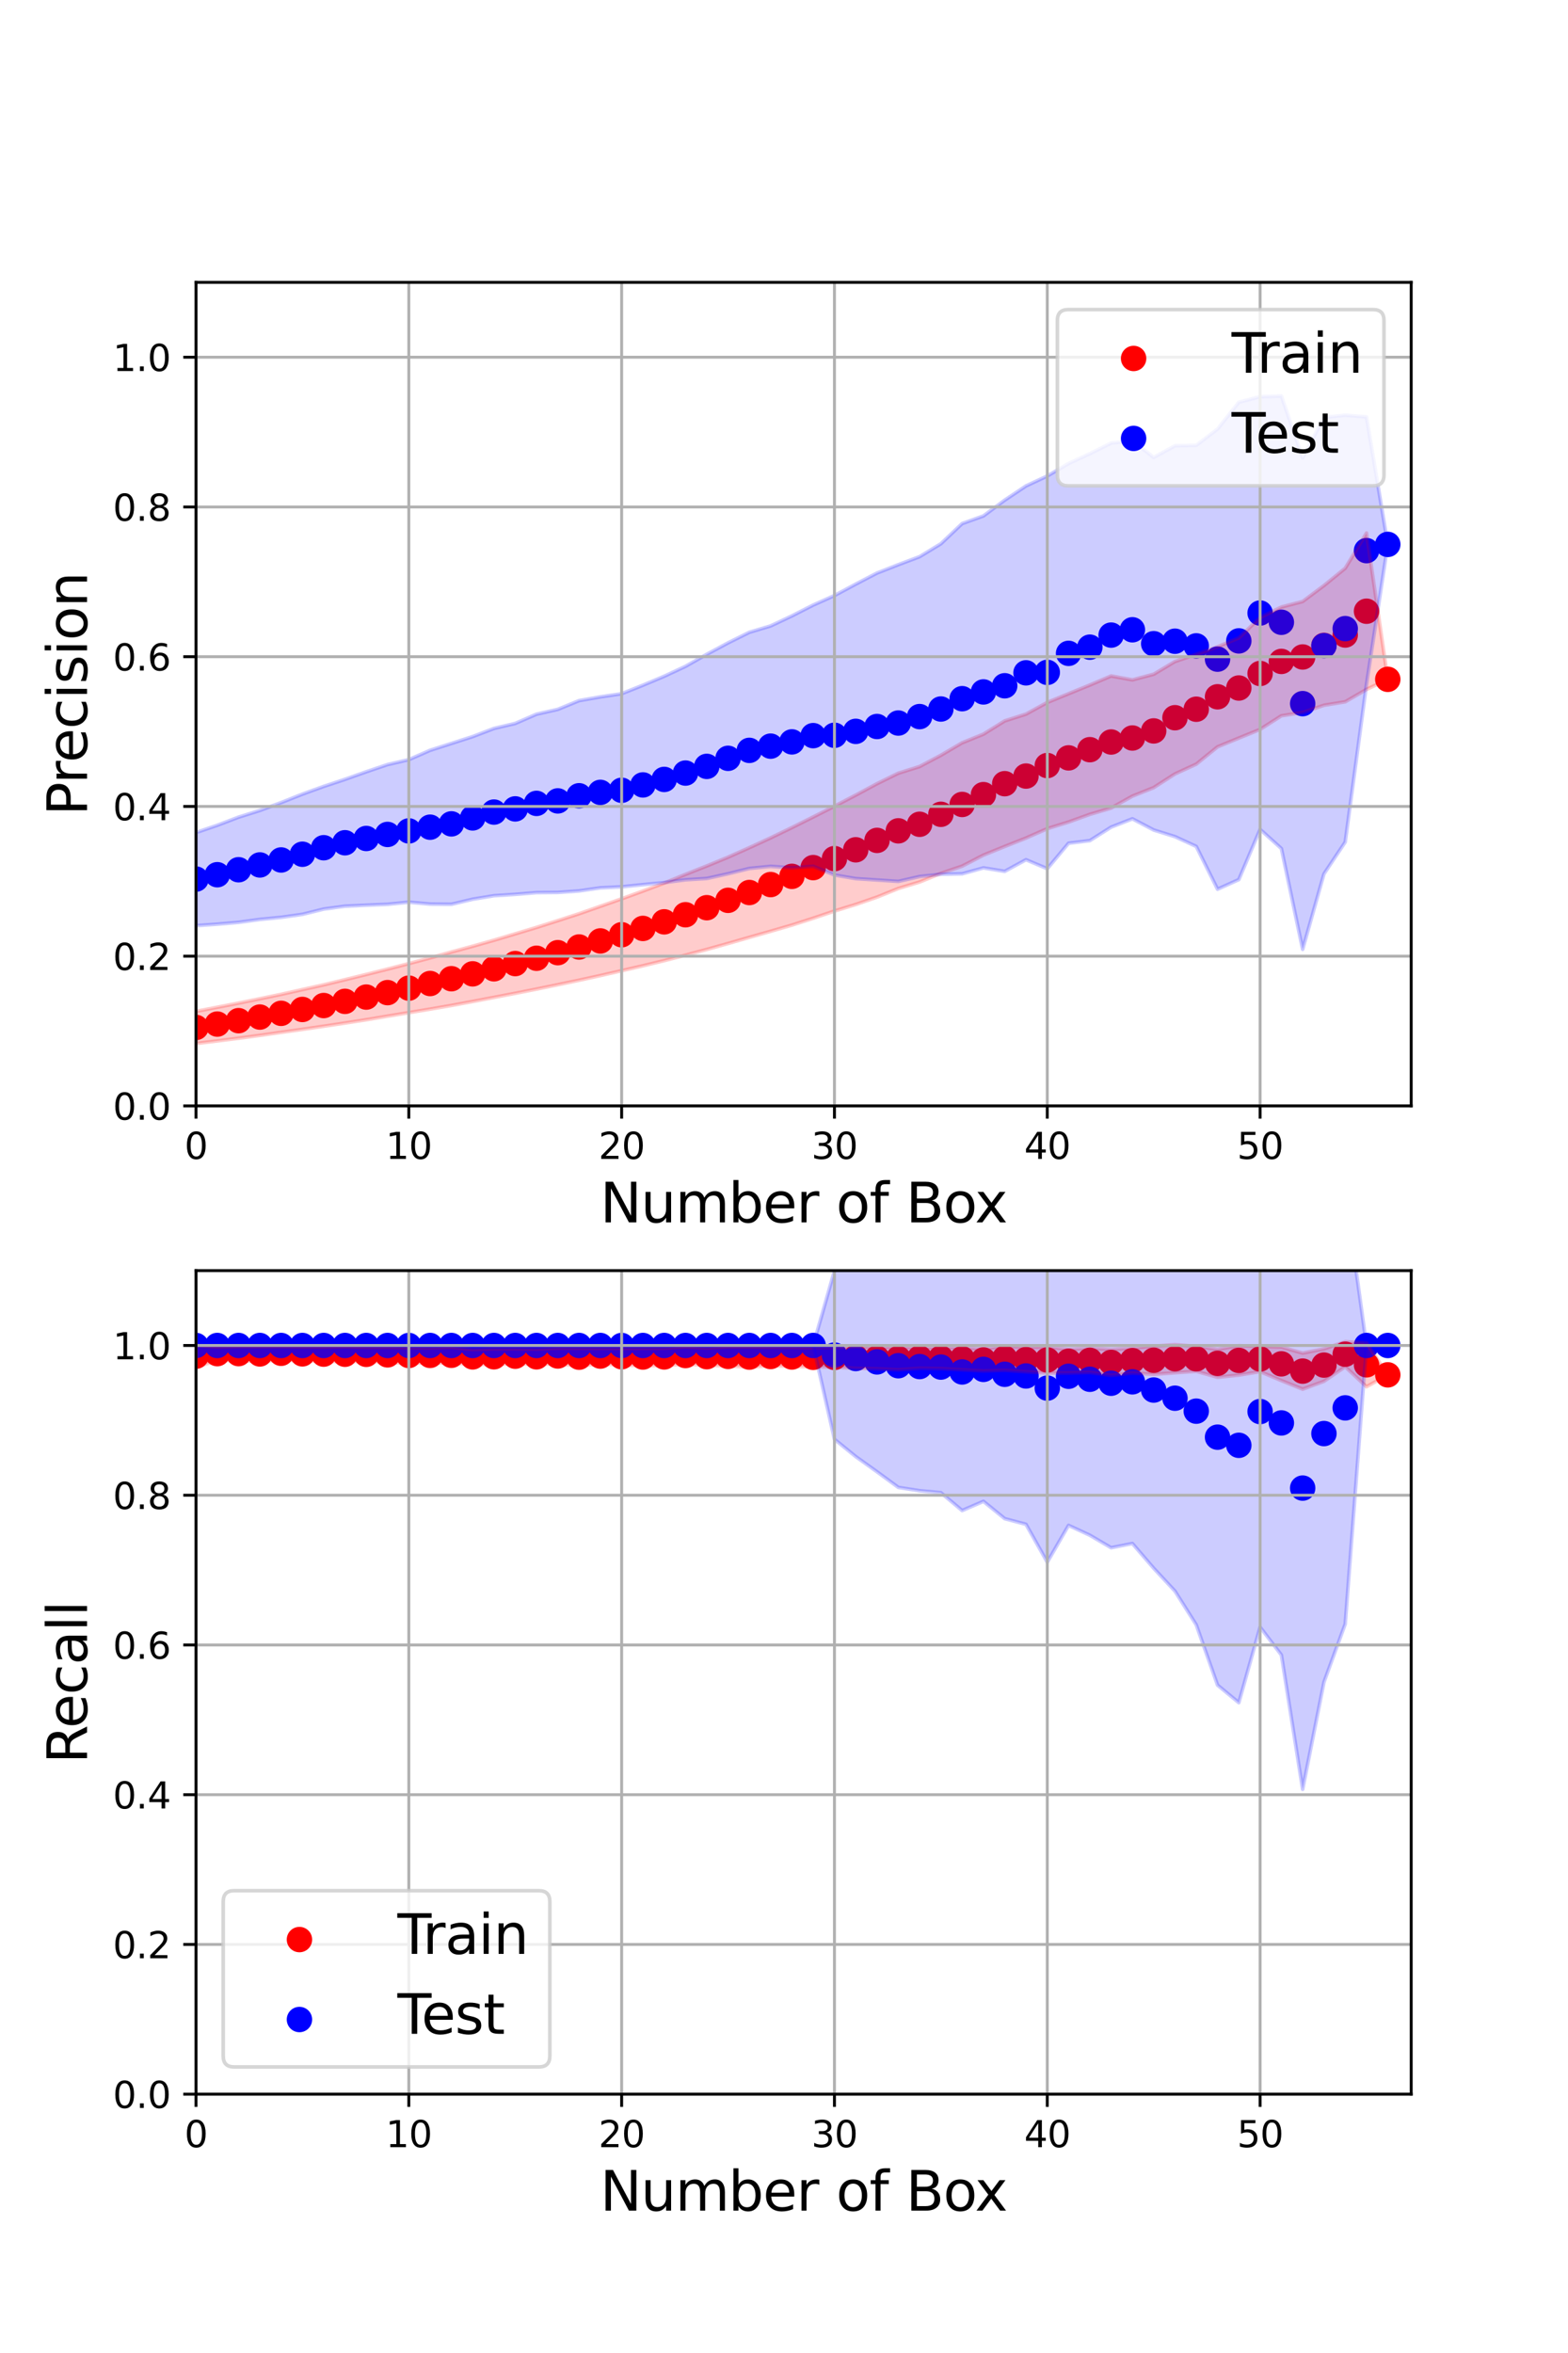 <?xml version="1.0" encoding="utf-8" standalone="no"?>
<!DOCTYPE svg PUBLIC "-//W3C//DTD SVG 1.1//EN"
  "http://www.w3.org/Graphics/SVG/1.1/DTD/svg11.dtd">
<svg xmlns:xlink="http://www.w3.org/1999/xlink" width="432pt" height="648pt" viewBox="0 0 432 648" xmlns="http://www.w3.org/2000/svg" version="1.1">
 <defs>
  <style type="text/css">*{stroke-linejoin: round; stroke-linecap: butt}</style>
 </defs>
 <g id="figure_1">
  <g id="patch_1">
   <path d="M 0 648 
L 432 648 
L 432 0 
L 0 0 
z
" style="fill: #ffffff"/>
  </g>
  <g id="axes_1">
   <g id="patch_2">
    <path d="M 54 304.56 
L 388.8 304.56 
L 388.8 77.76 
L 54 77.76 
z
" style="fill: #ffffff"/>
   </g>
   <g id="PathCollection_1">
    <defs>
     <path id="md286e39b16" d="M 0 3 
C 0.796 3 1.559 2.684 2.121 2.121 
C 2.684 1.559 3 0.796 3 0 
C 3 -0.796 2.684 -1.559 2.121 -2.121 
C 1.559 -2.684 0.796 -3 0 -3 
C -0.796 -3 -1.559 -2.684 -2.121 -2.121 
C -2.684 -1.559 -3 -0.796 -3 0 
C -3 0.796 -2.684 1.559 -2.121 2.121 
C -1.559 2.684 -0.796 3 0 3 
z
" style="stroke: #ff0000"/>
    </defs>
    <g clip-path="url(#p4535089b0d)">
     <use xlink:href="#md286e39b16" x="54" y="282.953" style="fill: #ff0000; stroke: #ff0000"/>
     <use xlink:href="#md286e39b16" x="59.863" y="282.025" style="fill: #ff0000; stroke: #ff0000"/>
     <use xlink:href="#md286e39b16" x="65.727" y="281.085" style="fill: #ff0000; stroke: #ff0000"/>
     <use xlink:href="#md286e39b16" x="71.59" y="280.096" style="fill: #ff0000; stroke: #ff0000"/>
     <use xlink:href="#md286e39b16" x="77.454" y="279.065" style="fill: #ff0000; stroke: #ff0000"/>
     <use xlink:href="#md286e39b16" x="83.317" y="277.999" style="fill: #ff0000; stroke: #ff0000"/>
     <use xlink:href="#md286e39b16" x="89.18" y="276.921" style="fill: #ff0000; stroke: #ff0000"/>
     <use xlink:href="#md286e39b16" x="95.044" y="275.769" style="fill: #ff0000; stroke: #ff0000"/>
     <use xlink:href="#md286e39b16" x="100.907" y="274.59" style="fill: #ff0000; stroke: #ff0000"/>
     <use xlink:href="#md286e39b16" x="106.771" y="273.361" style="fill: #ff0000; stroke: #ff0000"/>
     <use xlink:href="#md286e39b16" x="112.634" y="272.123" style="fill: #ff0000; stroke: #ff0000"/>
     <use xlink:href="#md286e39b16" x="118.497" y="270.854" style="fill: #ff0000; stroke: #ff0000"/>
     <use xlink:href="#md286e39b16" x="124.361" y="269.533" style="fill: #ff0000; stroke: #ff0000"/>
     <use xlink:href="#md286e39b16" x="130.224" y="268.194" style="fill: #ff0000; stroke: #ff0000"/>
     <use xlink:href="#md286e39b16" x="136.088" y="266.805" style="fill: #ff0000; stroke: #ff0000"/>
     <use xlink:href="#md286e39b16" x="141.951" y="265.363" style="fill: #ff0000; stroke: #ff0000"/>
     <use xlink:href="#md286e39b16" x="147.814" y="263.898" style="fill: #ff0000; stroke: #ff0000"/>
     <use xlink:href="#md286e39b16" x="153.678" y="262.358" style="fill: #ff0000; stroke: #ff0000"/>
     <use xlink:href="#md286e39b16" x="159.541" y="260.794" style="fill: #ff0000; stroke: #ff0000"/>
     <use xlink:href="#md286e39b16" x="165.405" y="259.124" style="fill: #ff0000; stroke: #ff0000"/>
     <use xlink:href="#md286e39b16" x="171.268" y="257.42" style="fill: #ff0000; stroke: #ff0000"/>
     <use xlink:href="#md286e39b16" x="177.131" y="255.681" style="fill: #ff0000; stroke: #ff0000"/>
     <use xlink:href="#md286e39b16" x="182.995" y="253.869" style="fill: #ff0000; stroke: #ff0000"/>
     <use xlink:href="#md286e39b16" x="188.858" y="251.915" style="fill: #ff0000; stroke: #ff0000"/>
     <use xlink:href="#md286e39b16" x="194.722" y="249.976" style="fill: #ff0000; stroke: #ff0000"/>
     <use xlink:href="#md286e39b16" x="200.585" y="247.947" style="fill: #ff0000; stroke: #ff0000"/>
     <use xlink:href="#md286e39b16" x="206.448" y="245.794" style="fill: #ff0000; stroke: #ff0000"/>
     <use xlink:href="#md286e39b16" x="212.312" y="243.606" style="fill: #ff0000; stroke: #ff0000"/>
     <use xlink:href="#md286e39b16" x="218.175" y="241.339" style="fill: #ff0000; stroke: #ff0000"/>
     <use xlink:href="#md286e39b16" x="224.039" y="238.933" style="fill: #ff0000; stroke: #ff0000"/>
     <use xlink:href="#md286e39b16" x="229.902" y="236.461" style="fill: #ff0000; stroke: #ff0000"/>
     <use xlink:href="#md286e39b16" x="235.765" y="234.03" style="fill: #ff0000; stroke: #ff0000"/>
     <use xlink:href="#md286e39b16" x="241.629" y="231.438" style="fill: #ff0000; stroke: #ff0000"/>
     <use xlink:href="#md286e39b16" x="247.492" y="228.809" style="fill: #ff0000; stroke: #ff0000"/>
     <use xlink:href="#md286e39b16" x="253.356" y="227.001" style="fill: #ff0000; stroke: #ff0000"/>
     <use xlink:href="#md286e39b16" x="259.219" y="224.254" style="fill: #ff0000; stroke: #ff0000"/>
     <use xlink:href="#md286e39b16" x="265.082" y="221.543" style="fill: #ff0000; stroke: #ff0000"/>
     <use xlink:href="#md286e39b16" x="270.946" y="218.839" style="fill: #ff0000; stroke: #ff0000"/>
     <use xlink:href="#md286e39b16" x="276.809" y="215.821" style="fill: #ff0000; stroke: #ff0000"/>
     <use xlink:href="#md286e39b16" x="282.673" y="213.724" style="fill: #ff0000; stroke: #ff0000"/>
     <use xlink:href="#md286e39b16" x="288.536" y="210.826" style="fill: #ff0000; stroke: #ff0000"/>
     <use xlink:href="#md286e39b16" x="294.399" y="208.715" style="fill: #ff0000; stroke: #ff0000"/>
     <use xlink:href="#md286e39b16" x="300.263" y="206.457" style="fill: #ff0000; stroke: #ff0000"/>
     <use xlink:href="#md286e39b16" x="306.126" y="204.345" style="fill: #ff0000; stroke: #ff0000"/>
     <use xlink:href="#md286e39b16" x="311.989" y="203.241" style="fill: #ff0000; stroke: #ff0000"/>
     <use xlink:href="#md286e39b16" x="317.853" y="201.291" style="fill: #ff0000; stroke: #ff0000"/>
     <use xlink:href="#md286e39b16" x="323.716" y="197.655" style="fill: #ff0000; stroke: #ff0000"/>
     <use xlink:href="#md286e39b16" x="329.58" y="195.315" style="fill: #ff0000; stroke: #ff0000"/>
     <use xlink:href="#md286e39b16" x="335.443" y="191.893" style="fill: #ff0000; stroke: #ff0000"/>
     <use xlink:href="#md286e39b16" x="341.306" y="189.473" style="fill: #ff0000; stroke: #ff0000"/>
     <use xlink:href="#md286e39b16" x="347.17" y="185.473" style="fill: #ff0000; stroke: #ff0000"/>
     <use xlink:href="#md286e39b16" x="353.033" y="182.15" style="fill: #ff0000; stroke: #ff0000"/>
     <use xlink:href="#md286e39b16" x="358.897" y="180.928" style="fill: #ff0000; stroke: #ff0000"/>
     <use xlink:href="#md286e39b16" x="364.76" y="177.746" style="fill: #ff0000; stroke: #ff0000"/>
     <use xlink:href="#md286e39b16" x="370.623" y="174.88" style="fill: #ff0000; stroke: #ff0000"/>
     <use xlink:href="#md286e39b16" x="376.487" y="168.326" style="fill: #ff0000; stroke: #ff0000"/>
     <use xlink:href="#md286e39b16" x="382.35" y="187.084" style="fill: #ff0000; stroke: #ff0000"/>
    </g>
   </g>
   <g id="PathCollection_2">
    <defs>
     <path id="m90a2533ee8" d="M 0 3 
C 0.796 3 1.559 2.684 2.121 2.121 
C 2.684 1.559 3 0.796 3 0 
C 3 -0.796 2.684 -1.559 2.121 -2.121 
C 1.559 -2.684 0.796 -3 0 -3 
C -0.796 -3 -1.559 -2.684 -2.121 -2.121 
C -2.684 -1.559 -3 -0.796 -3 0 
C -3 0.796 -2.684 1.559 -2.121 2.121 
C -1.559 2.684 -0.796 3 0 3 
z
" style="stroke: #0000ff"/>
    </defs>
    <g clip-path="url(#p4535089b0d)">
     <use xlink:href="#m90a2533ee8" x="54" y="242.095" style="fill: #0000ff; stroke: #0000ff"/>
     <use xlink:href="#m90a2533ee8" x="59.863" y="240.89" style="fill: #0000ff; stroke: #0000ff"/>
     <use xlink:href="#m90a2533ee8" x="65.727" y="239.522" style="fill: #0000ff; stroke: #0000ff"/>
     <use xlink:href="#m90a2533ee8" x="71.59" y="238.199" style="fill: #0000ff; stroke: #0000ff"/>
     <use xlink:href="#m90a2533ee8" x="77.454" y="236.828" style="fill: #0000ff; stroke: #0000ff"/>
     <use xlink:href="#m90a2533ee8" x="83.317" y="235.249" style="fill: #0000ff; stroke: #0000ff"/>
     <use xlink:href="#m90a2533ee8" x="89.18" y="233.459" style="fill: #0000ff; stroke: #0000ff"/>
     <use xlink:href="#m90a2533ee8" x="95.044" y="232.088" style="fill: #0000ff; stroke: #0000ff"/>
     <use xlink:href="#m90a2533ee8" x="100.907" y="230.912" style="fill: #0000ff; stroke: #0000ff"/>
     <use xlink:href="#m90a2533ee8" x="106.771" y="229.799" style="fill: #0000ff; stroke: #0000ff"/>
     <use xlink:href="#m90a2533ee8" x="112.634" y="228.828" style="fill: #0000ff; stroke: #0000ff"/>
     <use xlink:href="#m90a2533ee8" x="118.497" y="227.802" style="fill: #0000ff; stroke: #0000ff"/>
     <use xlink:href="#m90a2533ee8" x="124.361" y="226.889" style="fill: #0000ff; stroke: #0000ff"/>
     <use xlink:href="#m90a2533ee8" x="130.224" y="225.247" style="fill: #0000ff; stroke: #0000ff"/>
     <use xlink:href="#m90a2533ee8" x="136.088" y="223.64" style="fill: #0000ff; stroke: #0000ff"/>
     <use xlink:href="#m90a2533ee8" x="141.951" y="222.763" style="fill: #0000ff; stroke: #0000ff"/>
     <use xlink:href="#m90a2533ee8" x="147.814" y="221.247" style="fill: #0000ff; stroke: #0000ff"/>
     <use xlink:href="#m90a2533ee8" x="153.678" y="220.563" style="fill: #0000ff; stroke: #0000ff"/>
     <use xlink:href="#m90a2533ee8" x="159.541" y="219.148" style="fill: #0000ff; stroke: #0000ff"/>
     <use xlink:href="#m90a2533ee8" x="165.405" y="218.212" style="fill: #0000ff; stroke: #0000ff"/>
     <use xlink:href="#m90a2533ee8" x="171.268" y="217.638" style="fill: #0000ff; stroke: #0000ff"/>
     <use xlink:href="#m90a2533ee8" x="177.131" y="216.163" style="fill: #0000ff; stroke: #0000ff"/>
     <use xlink:href="#m90a2533ee8" x="182.995" y="214.647" style="fill: #0000ff; stroke: #0000ff"/>
     <use xlink:href="#m90a2533ee8" x="188.858" y="212.897" style="fill: #0000ff; stroke: #0000ff"/>
     <use xlink:href="#m90a2533ee8" x="194.722" y="211.057" style="fill: #0000ff; stroke: #0000ff"/>
     <use xlink:href="#m90a2533ee8" x="200.585" y="208.836" style="fill: #0000ff; stroke: #0000ff"/>
     <use xlink:href="#m90a2533ee8" x="206.448" y="206.649" style="fill: #0000ff; stroke: #0000ff"/>
     <use xlink:href="#m90a2533ee8" x="212.312" y="205.483" style="fill: #0000ff; stroke: #0000ff"/>
     <use xlink:href="#m90a2533ee8" x="218.175" y="204.31" style="fill: #0000ff; stroke: #0000ff"/>
     <use xlink:href="#m90a2533ee8" x="224.039" y="202.59" style="fill: #0000ff; stroke: #0000ff"/>
     <use xlink:href="#m90a2533ee8" x="229.902" y="202.489" style="fill: #0000ff; stroke: #0000ff"/>
     <use xlink:href="#m90a2533ee8" x="235.765" y="201.41" style="fill: #0000ff; stroke: #0000ff"/>
     <use xlink:href="#m90a2533ee8" x="241.629" y="200.075" style="fill: #0000ff; stroke: #0000ff"/>
     <use xlink:href="#m90a2533ee8" x="247.492" y="199.12" style="fill: #0000ff; stroke: #0000ff"/>
     <use xlink:href="#m90a2533ee8" x="253.356" y="197.346" style="fill: #0000ff; stroke: #0000ff"/>
     <use xlink:href="#m90a2533ee8" x="259.219" y="195.257" style="fill: #0000ff; stroke: #0000ff"/>
     <use xlink:href="#m90a2533ee8" x="265.082" y="192.414" style="fill: #0000ff; stroke: #0000ff"/>
     <use xlink:href="#m90a2533ee8" x="270.946" y="190.551" style="fill: #0000ff; stroke: #0000ff"/>
     <use xlink:href="#m90a2533ee8" x="276.809" y="188.856" style="fill: #0000ff; stroke: #0000ff"/>
     <use xlink:href="#m90a2533ee8" x="282.673" y="185.293" style="fill: #0000ff; stroke: #0000ff"/>
     <use xlink:href="#m90a2533ee8" x="288.536" y="185.166" style="fill: #0000ff; stroke: #0000ff"/>
     <use xlink:href="#m90a2533ee8" x="294.399" y="179.93" style="fill: #0000ff; stroke: #0000ff"/>
     <use xlink:href="#m90a2533ee8" x="300.263" y="178.224" style="fill: #0000ff; stroke: #0000ff"/>
     <use xlink:href="#m90a2533ee8" x="306.126" y="174.904" style="fill: #0000ff; stroke: #0000ff"/>
     <use xlink:href="#m90a2533ee8" x="311.989" y="173.437" style="fill: #0000ff; stroke: #0000ff"/>
     <use xlink:href="#m90a2533ee8" x="317.853" y="177.27" style="fill: #0000ff; stroke: #0000ff"/>
     <use xlink:href="#m90a2533ee8" x="323.716" y="176.585" style="fill: #0000ff; stroke: #0000ff"/>
     <use xlink:href="#m90a2533ee8" x="329.58" y="177.871" style="fill: #0000ff; stroke: #0000ff"/>
     <use xlink:href="#m90a2533ee8" x="335.443" y="181.522" style="fill: #0000ff; stroke: #0000ff"/>
     <use xlink:href="#m90a2533ee8" x="341.306" y="176.498" style="fill: #0000ff; stroke: #0000ff"/>
     <use xlink:href="#m90a2533ee8" x="347.17" y="168.824" style="fill: #0000ff; stroke: #0000ff"/>
     <use xlink:href="#m90a2533ee8" x="353.033" y="171.371" style="fill: #0000ff; stroke: #0000ff"/>
     <use xlink:href="#m90a2533ee8" x="358.897" y="193.778" style="fill: #0000ff; stroke: #0000ff"/>
     <use xlink:href="#m90a2533ee8" x="364.76" y="177.819" style="fill: #0000ff; stroke: #0000ff"/>
     <use xlink:href="#m90a2533ee8" x="370.623" y="173.119" style="fill: #0000ff; stroke: #0000ff"/>
     <use xlink:href="#m90a2533ee8" x="376.487" y="151.642" style="fill: #0000ff; stroke: #0000ff"/>
     <use xlink:href="#m90a2533ee8" x="382.35" y="149.924" style="fill: #0000ff; stroke: #0000ff"/>
    </g>
   </g>
   <g id="PolyCollection_1">
    <defs>
     <path id="m30d6911b37" d="M 54 -369.473 
L 54 -360.621 
L 59.863 -361.34 
L 65.727 -362.08 
L 71.59 -362.861 
L 77.454 -363.707 
L 83.317 -364.523 
L 89.18 -365.378 
L 95.044 -366.263 
L 100.907 -367.178 
L 106.771 -368.159 
L 112.634 -369.123 
L 118.497 -370.095 
L 124.361 -371.109 
L 130.224 -372.201 
L 136.088 -373.32 
L 141.951 -374.448 
L 147.814 -375.613 
L 153.678 -376.821 
L 159.541 -378.047 
L 165.405 -379.334 
L 171.268 -380.683 
L 177.131 -382.026 
L 182.995 -383.452 
L 188.858 -384.965 
L 194.722 -386.528 
L 200.585 -388.17 
L 206.448 -389.86 
L 212.312 -391.532 
L 218.175 -393.238 
L 224.039 -395.124 
L 229.902 -397.106 
L 235.765 -398.915 
L 241.629 -400.945 
L 247.492 -403.321 
L 253.356 -405.099 
L 259.219 -407.49 
L 265.082 -409.471 
L 270.946 -412.503 
L 276.809 -414.891 
L 282.673 -417.212 
L 288.536 -419.8 
L 294.399 -421.617 
L 300.263 -423.739 
L 306.126 -425.475 
L 311.989 -428.753 
L 317.853 -431.096 
L 323.716 -434.866 
L 329.58 -437.563 
L 335.443 -442.33 
L 341.306 -444.742 
L 347.17 -447.13 
L 353.033 -450.879 
L 358.897 -451.788 
L 364.76 -453.77 
L 370.623 -454.733 
L 376.487 -458.14 
L 382.35 -460.916 
L 382.35 -460.916 
L 382.35 -460.916 
L 376.487 -501.208 
L 370.623 -491.506 
L 364.76 -486.737 
L 358.897 -482.356 
L 353.033 -480.821 
L 347.17 -477.923 
L 341.306 -472.313 
L 335.443 -469.884 
L 329.58 -467.808 
L 323.716 -465.823 
L 317.853 -462.321 
L 311.989 -460.766 
L 306.126 -461.835 
L 300.263 -459.347 
L 294.399 -456.954 
L 288.536 -454.547 
L 282.673 -451.34 
L 276.809 -449.468 
L 270.946 -445.82 
L 265.082 -443.443 
L 259.219 -440.002 
L 253.356 -436.899 
L 247.492 -435.061 
L 241.629 -432.18 
L 235.765 -429.026 
L 229.902 -425.973 
L 224.039 -423.011 
L 218.175 -420.084 
L 212.312 -417.256 
L 206.448 -414.552 
L 200.585 -411.935 
L 194.722 -409.521 
L 188.858 -407.204 
L 182.995 -404.81 
L 177.131 -402.612 
L 171.268 -400.477 
L 165.405 -398.418 
L 159.541 -396.364 
L 153.678 -394.463 
L 147.814 -392.592 
L 141.951 -390.826 
L 136.088 -389.07 
L 130.224 -387.411 
L 124.361 -385.825 
L 118.497 -384.197 
L 112.634 -382.63 
L 106.771 -381.118 
L 100.907 -379.642 
L 95.044 -378.198 
L 89.18 -376.781 
L 83.317 -375.478 
L 77.454 -374.163 
L 71.59 -372.947 
L 65.727 -371.75 
L 59.863 -370.609 
L 54 -369.473 
z
" style="stroke: #ff0000; stroke-opacity: 0.2"/>
    </defs>
    <g clip-path="url(#p4535089b0d)">
     <use xlink:href="#m30d6911b37" x="0" y="648" style="fill: #ff0000; fill-opacity: 0.2; stroke: #ff0000; stroke-opacity: 0.2"/>
    </g>
   </g>
   <g id="PolyCollection_2">
    <defs>
     <path id="mbb4aa1f0c4" d="M 54 -418.721 
L 54 -393.088 
L 59.863 -393.494 
L 65.727 -393.998 
L 71.59 -394.796 
L 77.454 -395.371 
L 83.317 -396.196 
L 89.18 -397.655 
L 95.044 -398.444 
L 100.907 -398.718 
L 106.771 -398.959 
L 112.634 -399.545 
L 118.497 -399.021 
L 124.361 -398.962 
L 130.224 -400.36 
L 136.088 -401.327 
L 141.951 -401.705 
L 147.814 -402.186 
L 153.678 -402.232 
L 159.541 -402.65 
L 165.405 -403.492 
L 171.268 -403.77 
L 177.131 -404.371 
L 182.995 -404.943 
L 188.858 -405.712 
L 194.722 -406.074 
L 200.585 -407.369 
L 206.448 -408.83 
L 212.312 -409.411 
L 218.175 -408.993 
L 224.039 -409.444 
L 229.902 -407.029 
L 235.765 -406.039 
L 241.629 -405.656 
L 247.492 -405.273 
L 253.356 -406.608 
L 259.219 -407.237 
L 265.082 -407.357 
L 270.946 -408.985 
L 276.809 -408.032 
L 282.673 -411.238 
L 288.536 -408.756 
L 294.399 -415.786 
L 300.263 -416.496 
L 306.126 -420.216 
L 311.989 -422.509 
L 317.853 -419.426 
L 323.716 -417.594 
L 329.58 -414.9 
L 335.443 -403.112 
L 341.306 -405.767 
L 347.17 -419.595 
L 353.033 -414.315 
L 358.897 -386.56 
L 364.76 -407.322 
L 370.623 -416.103 
L 376.487 -459.53 
L 382.35 -498.076 
L 382.35 -498.076 
L 382.35 -498.076 
L 376.487 -533.186 
L 370.623 -533.659 
L 364.76 -533.04 
L 358.897 -521.883 
L 353.033 -538.943 
L 347.17 -538.758 
L 341.306 -537.237 
L 335.443 -529.844 
L 329.58 -525.358 
L 323.716 -525.236 
L 317.853 -522.033 
L 311.989 -526.617 
L 306.126 -525.975 
L 300.263 -523.057 
L 294.399 -520.355 
L 288.536 -516.912 
L 282.673 -514.176 
L 276.809 -510.256 
L 270.946 -505.914 
L 265.082 -503.815 
L 259.219 -498.25 
L 253.356 -494.699 
L 247.492 -492.487 
L 241.629 -490.194 
L 235.765 -487.142 
L 229.902 -483.993 
L 224.039 -481.375 
L 218.175 -478.387 
L 212.312 -475.623 
L 206.448 -473.872 
L 200.585 -470.959 
L 194.722 -467.812 
L 188.858 -464.495 
L 182.995 -461.763 
L 177.131 -459.303 
L 171.268 -456.955 
L 165.405 -456.085 
L 159.541 -455.055 
L 153.678 -452.642 
L 147.814 -451.32 
L 141.951 -448.769 
L 136.088 -447.394 
L 130.224 -445.145 
L 124.361 -443.26 
L 118.497 -441.375 
L 112.634 -438.8 
L 106.771 -437.443 
L 100.907 -435.458 
L 95.044 -433.379 
L 89.18 -431.427 
L 83.317 -429.306 
L 77.454 -426.973 
L 71.59 -424.807 
L 65.727 -422.958 
L 59.863 -420.726 
L 54 -418.721 
z
" style="stroke: #0000ff; stroke-opacity: 0.2"/>
    </defs>
    <g clip-path="url(#p4535089b0d)">
     <use xlink:href="#mbb4aa1f0c4" x="0" y="648" style="fill: #0000ff; fill-opacity: 0.2; stroke: #0000ff; stroke-opacity: 0.2"/>
    </g>
   </g>
   <g id="matplotlib.axis_1">
    <g id="xtick_1">
     <g id="line2d_1">
      <path d="M 54 304.56 
L 54 77.76 
" clip-path="url(#p4535089b0d)" style="fill: none; stroke: #b0b0b0; stroke-width: 0.8; stroke-linecap: square"/>
     </g>
     <g id="line2d_2">
      <defs>
       <path id="m1a9d1513c1" d="M 0 0 
L 0 3.5 
" style="stroke: #000000; stroke-width: 0.8"/>
      </defs>
      <g>
       <use xlink:href="#m1a9d1513c1" x="54" y="304.56" style="stroke: #000000; stroke-width: 0.8"/>
      </g>
     </g>
     <g id="text_1">
      <!-- 0 -->
      <g transform="translate(50.819 319.158) scale(0.1 -0.1)">
       <defs>
        <path id="DejaVuSans-30" d="M 2034 4250 
Q 1547 4250 1301 3770 
Q 1056 3291 1056 2328 
Q 1056 1369 1301 889 
Q 1547 409 2034 409 
Q 2525 409 2770 889 
Q 3016 1369 3016 2328 
Q 3016 3291 2770 3770 
Q 2525 4250 2034 4250 
z
M 2034 4750 
Q 2819 4750 3233 4129 
Q 3647 3509 3647 2328 
Q 3647 1150 3233 529 
Q 2819 -91 2034 -91 
Q 1250 -91 836 529 
Q 422 1150 422 2328 
Q 422 3509 836 4129 
Q 1250 4750 2034 4750 
z
" transform="scale(0.016)"/>
       </defs>
       <use xlink:href="#DejaVuSans-30"/>
      </g>
     </g>
    </g>
    <g id="xtick_2">
     <g id="line2d_3">
      <path d="M 112.634 304.56 
L 112.634 77.76 
" clip-path="url(#p4535089b0d)" style="fill: none; stroke: #b0b0b0; stroke-width: 0.8; stroke-linecap: square"/>
     </g>
     <g id="line2d_4">
      <g>
       <use xlink:href="#m1a9d1513c1" x="112.634" y="304.56" style="stroke: #000000; stroke-width: 0.8"/>
      </g>
     </g>
     <g id="text_2">
      <!-- 10 -->
      <g transform="translate(106.271 319.158) scale(0.1 -0.1)">
       <defs>
        <path id="DejaVuSans-31" d="M 794 531 
L 1825 531 
L 1825 4091 
L 703 3866 
L 703 4441 
L 1819 4666 
L 2450 4666 
L 2450 531 
L 3481 531 
L 3481 0 
L 794 0 
L 794 531 
z
" transform="scale(0.016)"/>
       </defs>
       <use xlink:href="#DejaVuSans-31"/>
       <use xlink:href="#DejaVuSans-30" x="63.623"/>
      </g>
     </g>
    </g>
    <g id="xtick_3">
     <g id="line2d_5">
      <path d="M 171.268 304.56 
L 171.268 77.76 
" clip-path="url(#p4535089b0d)" style="fill: none; stroke: #b0b0b0; stroke-width: 0.8; stroke-linecap: square"/>
     </g>
     <g id="line2d_6">
      <g>
       <use xlink:href="#m1a9d1513c1" x="171.268" y="304.56" style="stroke: #000000; stroke-width: 0.8"/>
      </g>
     </g>
     <g id="text_3">
      <!-- 20 -->
      <g transform="translate(164.905 319.158) scale(0.1 -0.1)">
       <defs>
        <path id="DejaVuSans-32" d="M 1228 531 
L 3431 531 
L 3431 0 
L 469 0 
L 469 531 
Q 828 903 1448 1529 
Q 2069 2156 2228 2338 
Q 2531 2678 2651 2914 
Q 2772 3150 2772 3378 
Q 2772 3750 2511 3984 
Q 2250 4219 1831 4219 
Q 1534 4219 1204 4116 
Q 875 4013 500 3803 
L 500 4441 
Q 881 4594 1212 4672 
Q 1544 4750 1819 4750 
Q 2544 4750 2975 4387 
Q 3406 4025 3406 3419 
Q 3406 3131 3298 2873 
Q 3191 2616 2906 2266 
Q 2828 2175 2409 1742 
Q 1991 1309 1228 531 
z
" transform="scale(0.016)"/>
       </defs>
       <use xlink:href="#DejaVuSans-32"/>
       <use xlink:href="#DejaVuSans-30" x="63.623"/>
      </g>
     </g>
    </g>
    <g id="xtick_4">
     <g id="line2d_7">
      <path d="M 229.902 304.56 
L 229.902 77.76 
" clip-path="url(#p4535089b0d)" style="fill: none; stroke: #b0b0b0; stroke-width: 0.8; stroke-linecap: square"/>
     </g>
     <g id="line2d_8">
      <g>
       <use xlink:href="#m1a9d1513c1" x="229.902" y="304.56" style="stroke: #000000; stroke-width: 0.8"/>
      </g>
     </g>
     <g id="text_4">
      <!-- 30 -->
      <g transform="translate(223.539 319.158) scale(0.1 -0.1)">
       <defs>
        <path id="DejaVuSans-33" d="M 2597 2516 
Q 3050 2419 3304 2112 
Q 3559 1806 3559 1356 
Q 3559 666 3084 287 
Q 2609 -91 1734 -91 
Q 1441 -91 1130 -33 
Q 819 25 488 141 
L 488 750 
Q 750 597 1062 519 
Q 1375 441 1716 441 
Q 2309 441 2620 675 
Q 2931 909 2931 1356 
Q 2931 1769 2642 2001 
Q 2353 2234 1838 2234 
L 1294 2234 
L 1294 2753 
L 1863 2753 
Q 2328 2753 2575 2939 
Q 2822 3125 2822 3475 
Q 2822 3834 2567 4026 
Q 2313 4219 1838 4219 
Q 1578 4219 1281 4162 
Q 984 4106 628 3988 
L 628 4550 
Q 988 4650 1302 4700 
Q 1616 4750 1894 4750 
Q 2613 4750 3031 4423 
Q 3450 4097 3450 3541 
Q 3450 3153 3228 2886 
Q 3006 2619 2597 2516 
z
" transform="scale(0.016)"/>
       </defs>
       <use xlink:href="#DejaVuSans-33"/>
       <use xlink:href="#DejaVuSans-30" x="63.623"/>
      </g>
     </g>
    </g>
    <g id="xtick_5">
     <g id="line2d_9">
      <path d="M 288.536 304.56 
L 288.536 77.76 
" clip-path="url(#p4535089b0d)" style="fill: none; stroke: #b0b0b0; stroke-width: 0.8; stroke-linecap: square"/>
     </g>
     <g id="line2d_10">
      <g>
       <use xlink:href="#m1a9d1513c1" x="288.536" y="304.56" style="stroke: #000000; stroke-width: 0.8"/>
      </g>
     </g>
     <g id="text_5">
      <!-- 40 -->
      <g transform="translate(282.173 319.158) scale(0.1 -0.1)">
       <defs>
        <path id="DejaVuSans-34" d="M 2419 4116 
L 825 1625 
L 2419 1625 
L 2419 4116 
z
M 2253 4666 
L 3047 4666 
L 3047 1625 
L 3713 1625 
L 3713 1100 
L 3047 1100 
L 3047 0 
L 2419 0 
L 2419 1100 
L 313 1100 
L 313 1709 
L 2253 4666 
z
" transform="scale(0.016)"/>
       </defs>
       <use xlink:href="#DejaVuSans-34"/>
       <use xlink:href="#DejaVuSans-30" x="63.623"/>
      </g>
     </g>
    </g>
    <g id="xtick_6">
     <g id="line2d_11">
      <path d="M 347.17 304.56 
L 347.17 77.76 
" clip-path="url(#p4535089b0d)" style="fill: none; stroke: #b0b0b0; stroke-width: 0.8; stroke-linecap: square"/>
     </g>
     <g id="line2d_12">
      <g>
       <use xlink:href="#m1a9d1513c1" x="347.17" y="304.56" style="stroke: #000000; stroke-width: 0.8"/>
      </g>
     </g>
     <g id="text_6">
      <!-- 50 -->
      <g transform="translate(340.807 319.158) scale(0.1 -0.1)">
       <defs>
        <path id="DejaVuSans-35" d="M 691 4666 
L 3169 4666 
L 3169 4134 
L 1269 4134 
L 1269 2991 
Q 1406 3038 1543 3061 
Q 1681 3084 1819 3084 
Q 2600 3084 3056 2656 
Q 3513 2228 3513 1497 
Q 3513 744 3044 326 
Q 2575 -91 1722 -91 
Q 1428 -91 1123 -41 
Q 819 9 494 109 
L 494 744 
Q 775 591 1075 516 
Q 1375 441 1709 441 
Q 2250 441 2565 725 
Q 2881 1009 2881 1497 
Q 2881 1984 2565 2268 
Q 2250 2553 1709 2553 
Q 1456 2553 1204 2497 
Q 953 2441 691 2322 
L 691 4666 
z
" transform="scale(0.016)"/>
       </defs>
       <use xlink:href="#DejaVuSans-35"/>
       <use xlink:href="#DejaVuSans-30" x="63.623"/>
      </g>
     </g>
    </g>
    <g id="text_7">
     <!-- Number of Box -->
     <g transform="translate(165.335 336.636) scale(0.15 -0.15)">
      <defs>
       <path id="DejaVuSans-4e" d="M 628 4666 
L 1478 4666 
L 3547 763 
L 3547 4666 
L 4159 4666 
L 4159 0 
L 3309 0 
L 1241 3903 
L 1241 0 
L 628 0 
L 628 4666 
z
" transform="scale(0.016)"/>
       <path id="DejaVuSans-75" d="M 544 1381 
L 544 3500 
L 1119 3500 
L 1119 1403 
Q 1119 906 1312 657 
Q 1506 409 1894 409 
Q 2359 409 2629 706 
Q 2900 1003 2900 1516 
L 2900 3500 
L 3475 3500 
L 3475 0 
L 2900 0 
L 2900 538 
Q 2691 219 2414 64 
Q 2138 -91 1772 -91 
Q 1169 -91 856 284 
Q 544 659 544 1381 
z
M 1991 3584 
L 1991 3584 
z
" transform="scale(0.016)"/>
       <path id="DejaVuSans-6d" d="M 3328 2828 
Q 3544 3216 3844 3400 
Q 4144 3584 4550 3584 
Q 5097 3584 5394 3201 
Q 5691 2819 5691 2113 
L 5691 0 
L 5113 0 
L 5113 2094 
Q 5113 2597 4934 2840 
Q 4756 3084 4391 3084 
Q 3944 3084 3684 2787 
Q 3425 2491 3425 1978 
L 3425 0 
L 2847 0 
L 2847 2094 
Q 2847 2600 2669 2842 
Q 2491 3084 2119 3084 
Q 1678 3084 1418 2786 
Q 1159 2488 1159 1978 
L 1159 0 
L 581 0 
L 581 3500 
L 1159 3500 
L 1159 2956 
Q 1356 3278 1631 3431 
Q 1906 3584 2284 3584 
Q 2666 3584 2933 3390 
Q 3200 3197 3328 2828 
z
" transform="scale(0.016)"/>
       <path id="DejaVuSans-62" d="M 3116 1747 
Q 3116 2381 2855 2742 
Q 2594 3103 2138 3103 
Q 1681 3103 1420 2742 
Q 1159 2381 1159 1747 
Q 1159 1113 1420 752 
Q 1681 391 2138 391 
Q 2594 391 2855 752 
Q 3116 1113 3116 1747 
z
M 1159 2969 
Q 1341 3281 1617 3432 
Q 1894 3584 2278 3584 
Q 2916 3584 3314 3078 
Q 3713 2572 3713 1747 
Q 3713 922 3314 415 
Q 2916 -91 2278 -91 
Q 1894 -91 1617 61 
Q 1341 213 1159 525 
L 1159 0 
L 581 0 
L 581 4863 
L 1159 4863 
L 1159 2969 
z
" transform="scale(0.016)"/>
       <path id="DejaVuSans-65" d="M 3597 1894 
L 3597 1613 
L 953 1613 
Q 991 1019 1311 708 
Q 1631 397 2203 397 
Q 2534 397 2845 478 
Q 3156 559 3463 722 
L 3463 178 
Q 3153 47 2828 -22 
Q 2503 -91 2169 -91 
Q 1331 -91 842 396 
Q 353 884 353 1716 
Q 353 2575 817 3079 
Q 1281 3584 2069 3584 
Q 2775 3584 3186 3129 
Q 3597 2675 3597 1894 
z
M 3022 2063 
Q 3016 2534 2758 2815 
Q 2500 3097 2075 3097 
Q 1594 3097 1305 2825 
Q 1016 2553 972 2059 
L 3022 2063 
z
" transform="scale(0.016)"/>
       <path id="DejaVuSans-72" d="M 2631 2963 
Q 2534 3019 2420 3045 
Q 2306 3072 2169 3072 
Q 1681 3072 1420 2755 
Q 1159 2438 1159 1844 
L 1159 0 
L 581 0 
L 581 3500 
L 1159 3500 
L 1159 2956 
Q 1341 3275 1631 3429 
Q 1922 3584 2338 3584 
Q 2397 3584 2469 3576 
Q 2541 3569 2628 3553 
L 2631 2963 
z
" transform="scale(0.016)"/>
       <path id="DejaVuSans-20" transform="scale(0.016)"/>
       <path id="DejaVuSans-6f" d="M 1959 3097 
Q 1497 3097 1228 2736 
Q 959 2375 959 1747 
Q 959 1119 1226 758 
Q 1494 397 1959 397 
Q 2419 397 2687 759 
Q 2956 1122 2956 1747 
Q 2956 2369 2687 2733 
Q 2419 3097 1959 3097 
z
M 1959 3584 
Q 2709 3584 3137 3096 
Q 3566 2609 3566 1747 
Q 3566 888 3137 398 
Q 2709 -91 1959 -91 
Q 1206 -91 779 398 
Q 353 888 353 1747 
Q 353 2609 779 3096 
Q 1206 3584 1959 3584 
z
" transform="scale(0.016)"/>
       <path id="DejaVuSans-66" d="M 2375 4863 
L 2375 4384 
L 1825 4384 
Q 1516 4384 1395 4259 
Q 1275 4134 1275 3809 
L 1275 3500 
L 2222 3500 
L 2222 3053 
L 1275 3053 
L 1275 0 
L 697 0 
L 697 3053 
L 147 3053 
L 147 3500 
L 697 3500 
L 697 3744 
Q 697 4328 969 4595 
Q 1241 4863 1831 4863 
L 2375 4863 
z
" transform="scale(0.016)"/>
       <path id="DejaVuSans-42" d="M 1259 2228 
L 1259 519 
L 2272 519 
Q 2781 519 3026 730 
Q 3272 941 3272 1375 
Q 3272 1813 3026 2020 
Q 2781 2228 2272 2228 
L 1259 2228 
z
M 1259 4147 
L 1259 2741 
L 2194 2741 
Q 2656 2741 2882 2914 
Q 3109 3088 3109 3444 
Q 3109 3797 2882 3972 
Q 2656 4147 2194 4147 
L 1259 4147 
z
M 628 4666 
L 2241 4666 
Q 2963 4666 3353 4366 
Q 3744 4066 3744 3513 
Q 3744 3084 3544 2831 
Q 3344 2578 2956 2516 
Q 3422 2416 3680 2098 
Q 3938 1781 3938 1306 
Q 3938 681 3513 340 
Q 3088 0 2303 0 
L 628 0 
L 628 4666 
z
" transform="scale(0.016)"/>
       <path id="DejaVuSans-78" d="M 3513 3500 
L 2247 1797 
L 3578 0 
L 2900 0 
L 1881 1375 
L 863 0 
L 184 0 
L 1544 1831 
L 300 3500 
L 978 3500 
L 1906 2253 
L 2834 3500 
L 3513 3500 
z
" transform="scale(0.016)"/>
      </defs>
      <use xlink:href="#DejaVuSans-4e"/>
      <use xlink:href="#DejaVuSans-75" x="74.805"/>
      <use xlink:href="#DejaVuSans-6d" x="138.184"/>
      <use xlink:href="#DejaVuSans-62" x="235.596"/>
      <use xlink:href="#DejaVuSans-65" x="299.072"/>
      <use xlink:href="#DejaVuSans-72" x="360.596"/>
      <use xlink:href="#DejaVuSans-20" x="401.709"/>
      <use xlink:href="#DejaVuSans-6f" x="433.496"/>
      <use xlink:href="#DejaVuSans-66" x="494.678"/>
      <use xlink:href="#DejaVuSans-20" x="529.883"/>
      <use xlink:href="#DejaVuSans-42" x="561.67"/>
      <use xlink:href="#DejaVuSans-6f" x="630.273"/>
      <use xlink:href="#DejaVuSans-78" x="688.33"/>
     </g>
    </g>
   </g>
   <g id="matplotlib.axis_2">
    <g id="ytick_1">
     <g id="line2d_13">
      <path d="M 54 304.56 
L 388.8 304.56 
" clip-path="url(#p4535089b0d)" style="fill: none; stroke: #b0b0b0; stroke-width: 0.8; stroke-linecap: square"/>
     </g>
     <g id="line2d_14">
      <defs>
       <path id="m0d386eae82" d="M 0 0 
L -3.5 0 
" style="stroke: #000000; stroke-width: 0.8"/>
      </defs>
      <g>
       <use xlink:href="#m0d386eae82" x="54" y="304.56" style="stroke: #000000; stroke-width: 0.8"/>
      </g>
     </g>
     <g id="text_8">
      <!-- 0.0 -->
      <g transform="translate(31.097 308.359) scale(0.1 -0.1)">
       <defs>
        <path id="DejaVuSans-2e" d="M 684 794 
L 1344 794 
L 1344 0 
L 684 0 
L 684 794 
z
" transform="scale(0.016)"/>
       </defs>
       <use xlink:href="#DejaVuSans-30"/>
       <use xlink:href="#DejaVuSans-2e" x="63.623"/>
       <use xlink:href="#DejaVuSans-30" x="95.41"/>
      </g>
     </g>
    </g>
    <g id="ytick_2">
     <g id="line2d_15">
      <path d="M 54 263.324 
L 388.8 263.324 
" clip-path="url(#p4535089b0d)" style="fill: none; stroke: #b0b0b0; stroke-width: 0.8; stroke-linecap: square"/>
     </g>
     <g id="line2d_16">
      <g>
       <use xlink:href="#m0d386eae82" x="54" y="263.324" style="stroke: #000000; stroke-width: 0.8"/>
      </g>
     </g>
     <g id="text_9">
      <!-- 0.2 -->
      <g transform="translate(31.097 267.123) scale(0.1 -0.1)">
       <use xlink:href="#DejaVuSans-30"/>
       <use xlink:href="#DejaVuSans-2e" x="63.623"/>
       <use xlink:href="#DejaVuSans-32" x="95.41"/>
      </g>
     </g>
    </g>
    <g id="ytick_3">
     <g id="line2d_17">
      <path d="M 54 222.087 
L 388.8 222.087 
" clip-path="url(#p4535089b0d)" style="fill: none; stroke: #b0b0b0; stroke-width: 0.8; stroke-linecap: square"/>
     </g>
     <g id="line2d_18">
      <g>
       <use xlink:href="#m0d386eae82" x="54" y="222.087" style="stroke: #000000; stroke-width: 0.8"/>
      </g>
     </g>
     <g id="text_10">
      <!-- 0.4 -->
      <g transform="translate(31.097 225.886) scale(0.1 -0.1)">
       <use xlink:href="#DejaVuSans-30"/>
       <use xlink:href="#DejaVuSans-2e" x="63.623"/>
       <use xlink:href="#DejaVuSans-34" x="95.41"/>
      </g>
     </g>
    </g>
    <g id="ytick_4">
     <g id="line2d_19">
      <path d="M 54 180.851 
L 388.8 180.851 
" clip-path="url(#p4535089b0d)" style="fill: none; stroke: #b0b0b0; stroke-width: 0.8; stroke-linecap: square"/>
     </g>
     <g id="line2d_20">
      <g>
       <use xlink:href="#m0d386eae82" x="54" y="180.851" style="stroke: #000000; stroke-width: 0.8"/>
      </g>
     </g>
     <g id="text_11">
      <!-- 0.6 -->
      <g transform="translate(31.097 184.65) scale(0.1 -0.1)">
       <defs>
        <path id="DejaVuSans-36" d="M 2113 2584 
Q 1688 2584 1439 2293 
Q 1191 2003 1191 1497 
Q 1191 994 1439 701 
Q 1688 409 2113 409 
Q 2538 409 2786 701 
Q 3034 994 3034 1497 
Q 3034 2003 2786 2293 
Q 2538 2584 2113 2584 
z
M 3366 4563 
L 3366 3988 
Q 3128 4100 2886 4159 
Q 2644 4219 2406 4219 
Q 1781 4219 1451 3797 
Q 1122 3375 1075 2522 
Q 1259 2794 1537 2939 
Q 1816 3084 2150 3084 
Q 2853 3084 3261 2657 
Q 3669 2231 3669 1497 
Q 3669 778 3244 343 
Q 2819 -91 2113 -91 
Q 1303 -91 875 529 
Q 447 1150 447 2328 
Q 447 3434 972 4092 
Q 1497 4750 2381 4750 
Q 2619 4750 2861 4703 
Q 3103 4656 3366 4563 
z
" transform="scale(0.016)"/>
       </defs>
       <use xlink:href="#DejaVuSans-30"/>
       <use xlink:href="#DejaVuSans-2e" x="63.623"/>
       <use xlink:href="#DejaVuSans-36" x="95.41"/>
      </g>
     </g>
    </g>
    <g id="ytick_5">
     <g id="line2d_21">
      <path d="M 54 139.615 
L 388.8 139.615 
" clip-path="url(#p4535089b0d)" style="fill: none; stroke: #b0b0b0; stroke-width: 0.8; stroke-linecap: square"/>
     </g>
     <g id="line2d_22">
      <g>
       <use xlink:href="#m0d386eae82" x="54" y="139.615" style="stroke: #000000; stroke-width: 0.8"/>
      </g>
     </g>
     <g id="text_12">
      <!-- 0.8 -->
      <g transform="translate(31.097 143.414) scale(0.1 -0.1)">
       <defs>
        <path id="DejaVuSans-38" d="M 2034 2216 
Q 1584 2216 1326 1975 
Q 1069 1734 1069 1313 
Q 1069 891 1326 650 
Q 1584 409 2034 409 
Q 2484 409 2743 651 
Q 3003 894 3003 1313 
Q 3003 1734 2745 1975 
Q 2488 2216 2034 2216 
z
M 1403 2484 
Q 997 2584 770 2862 
Q 544 3141 544 3541 
Q 544 4100 942 4425 
Q 1341 4750 2034 4750 
Q 2731 4750 3128 4425 
Q 3525 4100 3525 3541 
Q 3525 3141 3298 2862 
Q 3072 2584 2669 2484 
Q 3125 2378 3379 2068 
Q 3634 1759 3634 1313 
Q 3634 634 3220 271 
Q 2806 -91 2034 -91 
Q 1263 -91 848 271 
Q 434 634 434 1313 
Q 434 1759 690 2068 
Q 947 2378 1403 2484 
z
M 1172 3481 
Q 1172 3119 1398 2916 
Q 1625 2713 2034 2713 
Q 2441 2713 2670 2916 
Q 2900 3119 2900 3481 
Q 2900 3844 2670 4047 
Q 2441 4250 2034 4250 
Q 1625 4250 1398 4047 
Q 1172 3844 1172 3481 
z
" transform="scale(0.016)"/>
       </defs>
       <use xlink:href="#DejaVuSans-30"/>
       <use xlink:href="#DejaVuSans-2e" x="63.623"/>
       <use xlink:href="#DejaVuSans-38" x="95.41"/>
      </g>
     </g>
    </g>
    <g id="ytick_6">
     <g id="line2d_23">
      <path d="M 54 98.378 
L 388.8 98.378 
" clip-path="url(#p4535089b0d)" style="fill: none; stroke: #b0b0b0; stroke-width: 0.8; stroke-linecap: square"/>
     </g>
     <g id="line2d_24">
      <g>
       <use xlink:href="#m0d386eae82" x="54" y="98.378" style="stroke: #000000; stroke-width: 0.8"/>
      </g>
     </g>
     <g id="text_13">
      <!-- 1.0 -->
      <g transform="translate(31.097 102.177) scale(0.1 -0.1)">
       <use xlink:href="#DejaVuSans-31"/>
       <use xlink:href="#DejaVuSans-2e" x="63.623"/>
       <use xlink:href="#DejaVuSans-30" x="95.41"/>
      </g>
     </g>
    </g>
    <g id="text_14">
     <!-- Precision -->
     <g transform="translate(23.977 224.621) rotate(-90) scale(0.15 -0.15)">
      <defs>
       <path id="DejaVuSans-50" d="M 1259 4147 
L 1259 2394 
L 2053 2394 
Q 2494 2394 2734 2622 
Q 2975 2850 2975 3272 
Q 2975 3691 2734 3919 
Q 2494 4147 2053 4147 
L 1259 4147 
z
M 628 4666 
L 2053 4666 
Q 2838 4666 3239 4311 
Q 3641 3956 3641 3272 
Q 3641 2581 3239 2228 
Q 2838 1875 2053 1875 
L 1259 1875 
L 1259 0 
L 628 0 
L 628 4666 
z
" transform="scale(0.016)"/>
       <path id="DejaVuSans-63" d="M 3122 3366 
L 3122 2828 
Q 2878 2963 2633 3030 
Q 2388 3097 2138 3097 
Q 1578 3097 1268 2742 
Q 959 2388 959 1747 
Q 959 1106 1268 751 
Q 1578 397 2138 397 
Q 2388 397 2633 464 
Q 2878 531 3122 666 
L 3122 134 
Q 2881 22 2623 -34 
Q 2366 -91 2075 -91 
Q 1284 -91 818 406 
Q 353 903 353 1747 
Q 353 2603 823 3093 
Q 1294 3584 2113 3584 
Q 2378 3584 2631 3529 
Q 2884 3475 3122 3366 
z
" transform="scale(0.016)"/>
       <path id="DejaVuSans-69" d="M 603 3500 
L 1178 3500 
L 1178 0 
L 603 0 
L 603 3500 
z
M 603 4863 
L 1178 4863 
L 1178 4134 
L 603 4134 
L 603 4863 
z
" transform="scale(0.016)"/>
       <path id="DejaVuSans-73" d="M 2834 3397 
L 2834 2853 
Q 2591 2978 2328 3040 
Q 2066 3103 1784 3103 
Q 1356 3103 1142 2972 
Q 928 2841 928 2578 
Q 928 2378 1081 2264 
Q 1234 2150 1697 2047 
L 1894 2003 
Q 2506 1872 2764 1633 
Q 3022 1394 3022 966 
Q 3022 478 2636 193 
Q 2250 -91 1575 -91 
Q 1294 -91 989 -36 
Q 684 19 347 128 
L 347 722 
Q 666 556 975 473 
Q 1284 391 1588 391 
Q 1994 391 2212 530 
Q 2431 669 2431 922 
Q 2431 1156 2273 1281 
Q 2116 1406 1581 1522 
L 1381 1569 
Q 847 1681 609 1914 
Q 372 2147 372 2553 
Q 372 3047 722 3315 
Q 1072 3584 1716 3584 
Q 2034 3584 2315 3537 
Q 2597 3491 2834 3397 
z
" transform="scale(0.016)"/>
       <path id="DejaVuSans-6e" d="M 3513 2113 
L 3513 0 
L 2938 0 
L 2938 2094 
Q 2938 2591 2744 2837 
Q 2550 3084 2163 3084 
Q 1697 3084 1428 2787 
Q 1159 2491 1159 1978 
L 1159 0 
L 581 0 
L 581 3500 
L 1159 3500 
L 1159 2956 
Q 1366 3272 1645 3428 
Q 1925 3584 2291 3584 
Q 2894 3584 3203 3211 
Q 3513 2838 3513 2113 
z
" transform="scale(0.016)"/>
      </defs>
      <use xlink:href="#DejaVuSans-50"/>
      <use xlink:href="#DejaVuSans-72" x="58.553"/>
      <use xlink:href="#DejaVuSans-65" x="97.416"/>
      <use xlink:href="#DejaVuSans-63" x="158.939"/>
      <use xlink:href="#DejaVuSans-69" x="213.92"/>
      <use xlink:href="#DejaVuSans-73" x="241.703"/>
      <use xlink:href="#DejaVuSans-69" x="293.803"/>
      <use xlink:href="#DejaVuSans-6f" x="321.586"/>
      <use xlink:href="#DejaVuSans-6e" x="382.768"/>
     </g>
    </g>
   </g>
   <g id="patch_3">
    <path d="M 54 304.56 
L 54 77.76 
" style="fill: none; stroke: #000000; stroke-width: 0.8; stroke-linejoin: miter; stroke-linecap: square"/>
   </g>
   <g id="patch_4">
    <path d="M 388.8 304.56 
L 388.8 77.76 
" style="fill: none; stroke: #000000; stroke-width: 0.8; stroke-linejoin: miter; stroke-linecap: square"/>
   </g>
   <g id="patch_5">
    <path d="M 54 304.56 
L 388.8 304.56 
" style="fill: none; stroke: #000000; stroke-width: 0.8; stroke-linejoin: miter; stroke-linecap: square"/>
   </g>
   <g id="patch_6">
    <path d="M 54 77.76 
L 388.8 77.76 
" style="fill: none; stroke: #000000; stroke-width: 0.8; stroke-linejoin: miter; stroke-linecap: square"/>
   </g>
   <g id="legend_1">
    <g id="patch_7">
     <path d="M 294.319 133.794 
L 378.3 133.794 
Q 381.3 133.794 381.3 130.794 
L 381.3 88.26 
Q 381.3 85.26 378.3 85.26 
L 294.319 85.26 
Q 291.319 85.26 291.319 88.26 
L 291.319 130.794 
Q 291.319 133.794 294.319 133.794 
z
" style="fill: #ffffff; opacity: 0.8; stroke: #cccccc; stroke-linejoin: miter"/>
    </g>
    <g id="PathCollection_3">
     <g>
      <use xlink:href="#md286e39b16" x="312.319" y="98.72" style="fill: #ff0000; stroke: #ff0000"/>
     </g>
    </g>
    <g id="text_15">
     <!-- Train -->
     <g transform="translate(339.319 102.658) scale(0.15 -0.15)">
      <defs>
       <path id="DejaVuSans-54" d="M -19 4666 
L 3928 4666 
L 3928 4134 
L 2272 4134 
L 2272 0 
L 1638 0 
L 1638 4134 
L -19 4134 
L -19 4666 
z
" transform="scale(0.016)"/>
       <path id="DejaVuSans-61" d="M 2194 1759 
Q 1497 1759 1228 1600 
Q 959 1441 959 1056 
Q 959 750 1161 570 
Q 1363 391 1709 391 
Q 2188 391 2477 730 
Q 2766 1069 2766 1631 
L 2766 1759 
L 2194 1759 
z
M 3341 1997 
L 3341 0 
L 2766 0 
L 2766 531 
Q 2569 213 2275 61 
Q 1981 -91 1556 -91 
Q 1019 -91 701 211 
Q 384 513 384 1019 
Q 384 1609 779 1909 
Q 1175 2209 1959 2209 
L 2766 2209 
L 2766 2266 
Q 2766 2663 2505 2880 
Q 2244 3097 1772 3097 
Q 1472 3097 1187 3025 
Q 903 2953 641 2809 
L 641 3341 
Q 956 3463 1253 3523 
Q 1550 3584 1831 3584 
Q 2591 3584 2966 3190 
Q 3341 2797 3341 1997 
z
" transform="scale(0.016)"/>
      </defs>
      <use xlink:href="#DejaVuSans-54"/>
      <use xlink:href="#DejaVuSans-72" x="46.334"/>
      <use xlink:href="#DejaVuSans-61" x="87.447"/>
      <use xlink:href="#DejaVuSans-69" x="148.727"/>
      <use xlink:href="#DejaVuSans-6e" x="176.51"/>
     </g>
    </g>
    <g id="PathCollection_4">
     <g>
      <use xlink:href="#m90a2533ee8" x="312.319" y="120.737" style="fill: #0000ff; stroke: #0000ff"/>
     </g>
    </g>
    <g id="text_16">
     <!-- Test -->
     <g transform="translate(339.319 124.675) scale(0.15 -0.15)">
      <defs>
       <path id="DejaVuSans-74" d="M 1172 4494 
L 1172 3500 
L 2356 3500 
L 2356 3053 
L 1172 3053 
L 1172 1153 
Q 1172 725 1289 603 
Q 1406 481 1766 481 
L 2356 481 
L 2356 0 
L 1766 0 
Q 1100 0 847 248 
Q 594 497 594 1153 
L 594 3053 
L 172 3053 
L 172 3500 
L 594 3500 
L 594 4494 
L 1172 4494 
z
" transform="scale(0.016)"/>
      </defs>
      <use xlink:href="#DejaVuSans-54"/>
      <use xlink:href="#DejaVuSans-65" x="44.084"/>
      <use xlink:href="#DejaVuSans-73" x="105.607"/>
      <use xlink:href="#DejaVuSans-74" x="157.707"/>
     </g>
    </g>
   </g>
  </g>
  <g id="axes_2">
   <g id="patch_8">
    <path d="M 54 576.72 
L 388.8 576.72 
L 388.8 349.92 
L 54 349.92 
z
" style="fill: #ffffff"/>
   </g>
   <g id="PathCollection_5">
    <g clip-path="url(#pb1413e0ce5)">
     <use xlink:href="#md286e39b16" x="54" y="373.49" style="fill: #ff0000; stroke: #ff0000"/>
     <use xlink:href="#md286e39b16" x="59.863" y="372.785" style="fill: #ff0000; stroke: #ff0000"/>
     <use xlink:href="#md286e39b16" x="65.727" y="372.778" style="fill: #ff0000; stroke: #ff0000"/>
     <use xlink:href="#md286e39b16" x="71.59" y="372.868" style="fill: #ff0000; stroke: #ff0000"/>
     <use xlink:href="#md286e39b16" x="77.454" y="372.685" style="fill: #ff0000; stroke: #ff0000"/>
     <use xlink:href="#md286e39b16" x="83.317" y="372.845" style="fill: #ff0000; stroke: #ff0000"/>
     <use xlink:href="#md286e39b16" x="89.18" y="372.919" style="fill: #ff0000; stroke: #ff0000"/>
     <use xlink:href="#md286e39b16" x="95.044" y="372.95" style="fill: #ff0000; stroke: #ff0000"/>
     <use xlink:href="#md286e39b16" x="100.907" y="372.975" style="fill: #ff0000; stroke: #ff0000"/>
     <use xlink:href="#md286e39b16" x="106.771" y="373.121" style="fill: #ff0000; stroke: #ff0000"/>
     <use xlink:href="#md286e39b16" x="112.634" y="373.292" style="fill: #ff0000; stroke: #ff0000"/>
     <use xlink:href="#md286e39b16" x="118.497" y="373.268" style="fill: #ff0000; stroke: #ff0000"/>
     <use xlink:href="#md286e39b16" x="124.361" y="373.241" style="fill: #ff0000; stroke: #ff0000"/>
     <use xlink:href="#md286e39b16" x="130.224" y="373.679" style="fill: #ff0000; stroke: #ff0000"/>
     <use xlink:href="#md286e39b16" x="136.088" y="373.65" style="fill: #ff0000; stroke: #ff0000"/>
     <use xlink:href="#md286e39b16" x="141.951" y="373.487" style="fill: #ff0000; stroke: #ff0000"/>
     <use xlink:href="#md286e39b16" x="147.814" y="373.66" style="fill: #ff0000; stroke: #ff0000"/>
     <use xlink:href="#md286e39b16" x="153.678" y="373.43" style="fill: #ff0000; stroke: #ff0000"/>
     <use xlink:href="#md286e39b16" x="159.541" y="373.76" style="fill: #ff0000; stroke: #ff0000"/>
     <use xlink:href="#md286e39b16" x="165.405" y="373.456" style="fill: #ff0000; stroke: #ff0000"/>
     <use xlink:href="#md286e39b16" x="171.268" y="373.635" style="fill: #ff0000; stroke: #ff0000"/>
     <use xlink:href="#md286e39b16" x="177.131" y="373.715" style="fill: #ff0000; stroke: #ff0000"/>
     <use xlink:href="#md286e39b16" x="182.995" y="373.689" style="fill: #ff0000; stroke: #ff0000"/>
     <use xlink:href="#md286e39b16" x="188.858" y="373.308" style="fill: #ff0000; stroke: #ff0000"/>
     <use xlink:href="#md286e39b16" x="194.722" y="373.621" style="fill: #ff0000; stroke: #ff0000"/>
     <use xlink:href="#md286e39b16" x="200.585" y="373.541" style="fill: #ff0000; stroke: #ff0000"/>
     <use xlink:href="#md286e39b16" x="206.448" y="373.737" style="fill: #ff0000; stroke: #ff0000"/>
     <use xlink:href="#md286e39b16" x="212.312" y="373.573" style="fill: #ff0000; stroke: #ff0000"/>
     <use xlink:href="#md286e39b16" x="218.175" y="373.704" style="fill: #ff0000; stroke: #ff0000"/>
     <use xlink:href="#md286e39b16" x="224.039" y="373.8" style="fill: #ff0000; stroke: #ff0000"/>
     <use xlink:href="#md286e39b16" x="229.902" y="373.829" style="fill: #ff0000; stroke: #ff0000"/>
     <use xlink:href="#md286e39b16" x="235.765" y="373.839" style="fill: #ff0000; stroke: #ff0000"/>
     <use xlink:href="#md286e39b16" x="241.629" y="374.023" style="fill: #ff0000; stroke: #ff0000"/>
     <use xlink:href="#md286e39b16" x="247.492" y="374.112" style="fill: #ff0000; stroke: #ff0000"/>
     <use xlink:href="#md286e39b16" x="253.356" y="373.983" style="fill: #ff0000; stroke: #ff0000"/>
     <use xlink:href="#md286e39b16" x="259.219" y="373.999" style="fill: #ff0000; stroke: #ff0000"/>
     <use xlink:href="#md286e39b16" x="265.082" y="374.174" style="fill: #ff0000; stroke: #ff0000"/>
     <use xlink:href="#md286e39b16" x="270.946" y="374.523" style="fill: #ff0000; stroke: #ff0000"/>
     <use xlink:href="#md286e39b16" x="276.809" y="374.039" style="fill: #ff0000; stroke: #ff0000"/>
     <use xlink:href="#md286e39b16" x="282.673" y="374.424" style="fill: #ff0000; stroke: #ff0000"/>
     <use xlink:href="#md286e39b16" x="288.536" y="374.528" style="fill: #ff0000; stroke: #ff0000"/>
     <use xlink:href="#md286e39b16" x="294.399" y="374.863" style="fill: #ff0000; stroke: #ff0000"/>
     <use xlink:href="#md286e39b16" x="300.263" y="374.619" style="fill: #ff0000; stroke: #ff0000"/>
     <use xlink:href="#md286e39b16" x="306.126" y="375.192" style="fill: #ff0000; stroke: #ff0000"/>
     <use xlink:href="#md286e39b16" x="311.989" y="374.699" style="fill: #ff0000; stroke: #ff0000"/>
     <use xlink:href="#md286e39b16" x="317.853" y="374.605" style="fill: #ff0000; stroke: #ff0000"/>
     <use xlink:href="#md286e39b16" x="323.716" y="374.187" style="fill: #ff0000; stroke: #ff0000"/>
     <use xlink:href="#md286e39b16" x="329.58" y="374.208" style="fill: #ff0000; stroke: #ff0000"/>
     <use xlink:href="#md286e39b16" x="335.443" y="375.452" style="fill: #ff0000; stroke: #ff0000"/>
     <use xlink:href="#md286e39b16" x="341.306" y="374.643" style="fill: #ff0000; stroke: #ff0000"/>
     <use xlink:href="#md286e39b16" x="347.17" y="374.249" style="fill: #ff0000; stroke: #ff0000"/>
     <use xlink:href="#md286e39b16" x="353.033" y="375.596" style="fill: #ff0000; stroke: #ff0000"/>
     <use xlink:href="#md286e39b16" x="358.897" y="377.597" style="fill: #ff0000; stroke: #ff0000"/>
     <use xlink:href="#md286e39b16" x="364.76" y="375.938" style="fill: #ff0000; stroke: #ff0000"/>
     <use xlink:href="#md286e39b16" x="370.623" y="372.94" style="fill: #ff0000; stroke: #ff0000"/>
     <use xlink:href="#md286e39b16" x="376.487" y="375.865" style="fill: #ff0000; stroke: #ff0000"/>
     <use xlink:href="#md286e39b16" x="382.35" y="378.624" style="fill: #ff0000; stroke: #ff0000"/>
    </g>
   </g>
   <g id="PathCollection_6">
    <g clip-path="url(#pb1413e0ce5)">
     <use xlink:href="#m90a2533ee8" x="54" y="370.538" style="fill: #0000ff; stroke: #0000ff"/>
     <use xlink:href="#m90a2533ee8" x="59.863" y="370.538" style="fill: #0000ff; stroke: #0000ff"/>
     <use xlink:href="#m90a2533ee8" x="65.727" y="370.538" style="fill: #0000ff; stroke: #0000ff"/>
     <use xlink:href="#m90a2533ee8" x="71.59" y="370.538" style="fill: #0000ff; stroke: #0000ff"/>
     <use xlink:href="#m90a2533ee8" x="77.454" y="370.538" style="fill: #0000ff; stroke: #0000ff"/>
     <use xlink:href="#m90a2533ee8" x="83.317" y="370.538" style="fill: #0000ff; stroke: #0000ff"/>
     <use xlink:href="#m90a2533ee8" x="89.18" y="370.538" style="fill: #0000ff; stroke: #0000ff"/>
     <use xlink:href="#m90a2533ee8" x="95.044" y="370.538" style="fill: #0000ff; stroke: #0000ff"/>
     <use xlink:href="#m90a2533ee8" x="100.907" y="370.538" style="fill: #0000ff; stroke: #0000ff"/>
     <use xlink:href="#m90a2533ee8" x="106.771" y="370.538" style="fill: #0000ff; stroke: #0000ff"/>
     <use xlink:href="#m90a2533ee8" x="112.634" y="370.538" style="fill: #0000ff; stroke: #0000ff"/>
     <use xlink:href="#m90a2533ee8" x="118.497" y="370.538" style="fill: #0000ff; stroke: #0000ff"/>
     <use xlink:href="#m90a2533ee8" x="124.361" y="370.538" style="fill: #0000ff; stroke: #0000ff"/>
     <use xlink:href="#m90a2533ee8" x="130.224" y="370.538" style="fill: #0000ff; stroke: #0000ff"/>
     <use xlink:href="#m90a2533ee8" x="136.088" y="370.538" style="fill: #0000ff; stroke: #0000ff"/>
     <use xlink:href="#m90a2533ee8" x="141.951" y="370.538" style="fill: #0000ff; stroke: #0000ff"/>
     <use xlink:href="#m90a2533ee8" x="147.814" y="370.538" style="fill: #0000ff; stroke: #0000ff"/>
     <use xlink:href="#m90a2533ee8" x="153.678" y="370.538" style="fill: #0000ff; stroke: #0000ff"/>
     <use xlink:href="#m90a2533ee8" x="159.541" y="370.538" style="fill: #0000ff; stroke: #0000ff"/>
     <use xlink:href="#m90a2533ee8" x="165.405" y="370.538" style="fill: #0000ff; stroke: #0000ff"/>
     <use xlink:href="#m90a2533ee8" x="171.268" y="370.538" style="fill: #0000ff; stroke: #0000ff"/>
     <use xlink:href="#m90a2533ee8" x="177.131" y="370.538" style="fill: #0000ff; stroke: #0000ff"/>
     <use xlink:href="#m90a2533ee8" x="182.995" y="370.538" style="fill: #0000ff; stroke: #0000ff"/>
     <use xlink:href="#m90a2533ee8" x="188.858" y="370.538" style="fill: #0000ff; stroke: #0000ff"/>
     <use xlink:href="#m90a2533ee8" x="194.722" y="370.538" style="fill: #0000ff; stroke: #0000ff"/>
     <use xlink:href="#m90a2533ee8" x="200.585" y="370.538" style="fill: #0000ff; stroke: #0000ff"/>
     <use xlink:href="#m90a2533ee8" x="206.448" y="370.538" style="fill: #0000ff; stroke: #0000ff"/>
     <use xlink:href="#m90a2533ee8" x="212.312" y="370.538" style="fill: #0000ff; stroke: #0000ff"/>
     <use xlink:href="#m90a2533ee8" x="218.175" y="370.538" style="fill: #0000ff; stroke: #0000ff"/>
     <use xlink:href="#m90a2533ee8" x="224.039" y="370.538" style="fill: #0000ff; stroke: #0000ff"/>
     <use xlink:href="#m90a2533ee8" x="229.902" y="373.17" style="fill: #0000ff; stroke: #0000ff"/>
     <use xlink:href="#m90a2533ee8" x="235.765" y="374.124" style="fill: #0000ff; stroke: #0000ff"/>
     <use xlink:href="#m90a2533ee8" x="241.629" y="375.06" style="fill: #0000ff; stroke: #0000ff"/>
     <use xlink:href="#m90a2533ee8" x="247.492" y="376.111" style="fill: #0000ff; stroke: #0000ff"/>
     <use xlink:href="#m90a2533ee8" x="253.356" y="376.346" style="fill: #0000ff; stroke: #0000ff"/>
     <use xlink:href="#m90a2533ee8" x="259.219" y="376.486" style="fill: #0000ff; stroke: #0000ff"/>
     <use xlink:href="#m90a2533ee8" x="265.082" y="377.827" style="fill: #0000ff; stroke: #0000ff"/>
     <use xlink:href="#m90a2533ee8" x="270.946" y="377.118" style="fill: #0000ff; stroke: #0000ff"/>
     <use xlink:href="#m90a2533ee8" x="276.809" y="378.468" style="fill: #0000ff; stroke: #0000ff"/>
     <use xlink:href="#m90a2533ee8" x="282.673" y="378.929" style="fill: #0000ff; stroke: #0000ff"/>
     <use xlink:href="#m90a2533ee8" x="288.536" y="382.283" style="fill: #0000ff; stroke: #0000ff"/>
     <use xlink:href="#m90a2533ee8" x="294.399" y="379.011" style="fill: #0000ff; stroke: #0000ff"/>
     <use xlink:href="#m90a2533ee8" x="300.263" y="379.84" style="fill: #0000ff; stroke: #0000ff"/>
     <use xlink:href="#m90a2533ee8" x="306.126" y="380.934" style="fill: #0000ff; stroke: #0000ff"/>
     <use xlink:href="#m90a2533ee8" x="311.989" y="380.547" style="fill: #0000ff; stroke: #0000ff"/>
     <use xlink:href="#m90a2533ee8" x="317.853" y="382.811" style="fill: #0000ff; stroke: #0000ff"/>
     <use xlink:href="#m90a2533ee8" x="323.716" y="385.058" style="fill: #0000ff; stroke: #0000ff"/>
     <use xlink:href="#m90a2533ee8" x="329.58" y="388.624" style="fill: #0000ff; stroke: #0000ff"/>
     <use xlink:href="#m90a2533ee8" x="335.443" y="395.785" style="fill: #0000ff; stroke: #0000ff"/>
     <use xlink:href="#m90a2533ee8" x="341.306" y="398.029" style="fill: #0000ff; stroke: #0000ff"/>
     <use xlink:href="#m90a2533ee8" x="347.17" y="388.731" style="fill: #0000ff; stroke: #0000ff"/>
     <use xlink:href="#m90a2533ee8" x="353.033" y="391.867" style="fill: #0000ff; stroke: #0000ff"/>
     <use xlink:href="#m90a2533ee8" x="358.897" y="409.811" style="fill: #0000ff; stroke: #0000ff"/>
     <use xlink:href="#m90a2533ee8" x="364.76" y="394.795" style="fill: #0000ff; stroke: #0000ff"/>
     <use xlink:href="#m90a2533ee8" x="370.623" y="387.72" style="fill: #0000ff; stroke: #0000ff"/>
     <use xlink:href="#m90a2533ee8" x="376.487" y="370.538" style="fill: #0000ff; stroke: #0000ff"/>
     <use xlink:href="#m90a2533ee8" x="382.35" y="370.538" style="fill: #0000ff; stroke: #0000ff"/>
    </g>
   </g>
   <g id="PolyCollection_3">
    <defs>
     <path id="m93ad0ece61" d="M 54 -277.513 
L 54 -271.507 
L 59.863 -273.367 
L 65.727 -273.263 
L 71.59 -273.109 
L 77.454 -273.447 
L 83.317 -273.254 
L 89.18 -273.152 
L 95.044 -272.971 
L 100.907 -273.128 
L 106.771 -272.819 
L 112.634 -272.582 
L 118.497 -272.692 
L 124.361 -272.579 
L 130.224 -272.278 
L 136.088 -272.182 
L 141.951 -272.489 
L 147.814 -272.232 
L 153.678 -272.409 
L 159.541 -271.791 
L 165.405 -272.412 
L 171.268 -272.05 
L 177.131 -271.889 
L 182.995 -271.918 
L 188.858 -272.322 
L 194.722 -272.005 
L 200.585 -271.835 
L 206.448 -271.476 
L 212.312 -271.924 
L 218.175 -271.675 
L 224.039 -271.582 
L 229.902 -271.501 
L 235.765 -271.166 
L 241.629 -271.056 
L 247.492 -270.775 
L 253.356 -271.208 
L 259.219 -271.111 
L 265.082 -270.77 
L 270.946 -270.463 
L 276.809 -270.639 
L 282.673 -270.226 
L 288.536 -269.886 
L 294.399 -269.902 
L 300.263 -270.048 
L 306.126 -269.243 
L 311.989 -269.875 
L 317.853 -269.523 
L 323.716 -269.956 
L 329.58 -270.366 
L 335.443 -268.71 
L 341.306 -269.317 
L 347.17 -270.279 
L 353.033 -267.799 
L 358.897 -265.438 
L 364.76 -267.604 
L 370.623 -271.611 
L 376.487 -266.11 
L 382.35 -269.376 
L 382.35 -269.376 
L 382.35 -269.376 
L 376.487 -278.16 
L 370.623 -278.509 
L 364.76 -276.519 
L 358.897 -275.367 
L 353.033 -277.008 
L 347.17 -277.223 
L 341.306 -277.396 
L 335.443 -276.386 
L 329.58 -277.219 
L 323.716 -277.669 
L 317.853 -277.267 
L 311.989 -276.727 
L 306.126 -276.373 
L 300.263 -276.714 
L 294.399 -276.372 
L 288.536 -277.057 
L 282.673 -276.926 
L 276.809 -277.283 
L 270.946 -276.492 
L 265.082 -276.882 
L 259.219 -276.891 
L 253.356 -276.825 
L 247.492 -277.001 
L 241.629 -276.898 
L 235.765 -277.156 
L 229.902 -276.841 
L 224.039 -276.819 
L 218.175 -276.917 
L 212.312 -276.931 
L 206.448 -277.05 
L 200.585 -277.083 
L 194.722 -276.754 
L 188.858 -277.063 
L 182.995 -276.705 
L 177.131 -276.681 
L 171.268 -276.68 
L 165.405 -276.676 
L 159.541 -276.689 
L 153.678 -276.732 
L 147.814 -276.447 
L 141.951 -276.538 
L 136.088 -276.519 
L 130.224 -276.365 
L 124.361 -276.938 
L 118.497 -276.772 
L 112.634 -276.833 
L 106.771 -276.939 
L 100.907 -276.923 
L 95.044 -277.129 
L 89.18 -277.009 
L 83.317 -277.055 
L 77.454 -277.182 
L 71.59 -277.155 
L 65.727 -277.182 
L 59.863 -277.063 
L 54 -277.513 
z
" style="stroke: #ff0000; stroke-opacity: 0.2"/>
    </defs>
    <g clip-path="url(#pb1413e0ce5)">
     <use xlink:href="#m93ad0ece61" x="0" y="648" style="fill: #ff0000; fill-opacity: 0.2; stroke: #ff0000; stroke-opacity: 0.2"/>
    </g>
   </g>
   <g id="PolyCollection_4">
    <defs>
     <path id="m8b9a9a5c1e" d="M 54 -277.462 
L 54 -277.462 
L 59.863 -277.462 
L 65.727 -277.462 
L 71.59 -277.462 
L 77.454 -277.462 
L 83.317 -277.462 
L 89.18 -277.462 
L 95.044 -277.462 
L 100.907 -277.462 
L 106.771 -277.462 
L 112.634 -277.462 
L 118.497 -277.462 
L 124.361 -277.462 
L 130.224 -277.462 
L 136.088 -277.462 
L 141.951 -277.462 
L 147.814 -277.462 
L 153.678 -277.462 
L 159.541 -277.462 
L 165.405 -277.462 
L 171.268 -277.462 
L 177.131 -277.462 
L 182.995 -277.462 
L 188.858 -277.462 
L 194.722 -277.462 
L 200.585 -277.462 
L 206.448 -277.462 
L 212.312 -277.462 
L 218.175 -277.462 
L 224.039 -277.462 
L 229.902 -251.634 
L 235.765 -246.864 
L 241.629 -242.678 
L 247.492 -238.379 
L 253.356 -237.46 
L 259.219 -236.922 
L 265.082 -232 
L 270.946 -234.543 
L 276.809 -229.772 
L 282.673 -228.213 
L 288.536 -217.779 
L 294.399 -227.918 
L 300.263 -225.205 
L 306.126 -221.761 
L 311.989 -222.925 
L 317.853 -216.113 
L 323.716 -209.813 
L 329.58 -200.531 
L 335.443 -183.928 
L 341.306 -179.091 
L 347.17 -199.909 
L 353.033 -192.23 
L 358.897 -155.227 
L 364.76 -184.731 
L 370.623 -200.76 
L 376.487 -277.462 
L 382.35 -277.462 
L 382.35 -277.462 
L 382.35 -277.462 
L 376.487 -277.462 
L 370.623 -319.8 
L 364.76 -321.679 
L 358.897 -321.151 
L 353.033 -320.035 
L 347.17 -318.63 
L 341.306 -320.851 
L 335.443 -320.503 
L 329.58 -318.22 
L 323.716 -316.071 
L 317.853 -314.265 
L 311.989 -311.981 
L 306.126 -312.372 
L 300.263 -311.116 
L 294.399 -310.059 
L 288.536 -313.656 
L 282.673 -309.929 
L 276.809 -309.291 
L 270.946 -307.22 
L 265.082 -308.345 
L 259.219 -306.107 
L 253.356 -305.848 
L 247.492 -305.4 
L 241.629 -303.203 
L 235.765 -300.888 
L 229.902 -298.026 
L 224.039 -277.462 
L 218.175 -277.462 
L 212.312 -277.462 
L 206.448 -277.462 
L 200.585 -277.462 
L 194.722 -277.462 
L 188.858 -277.462 
L 182.995 -277.462 
L 177.131 -277.462 
L 171.268 -277.462 
L 165.405 -277.462 
L 159.541 -277.462 
L 153.678 -277.462 
L 147.814 -277.462 
L 141.951 -277.462 
L 136.088 -277.462 
L 130.224 -277.462 
L 124.361 -277.462 
L 118.497 -277.462 
L 112.634 -277.462 
L 106.771 -277.462 
L 100.907 -277.462 
L 95.044 -277.462 
L 89.18 -277.462 
L 83.317 -277.462 
L 77.454 -277.462 
L 71.59 -277.462 
L 65.727 -277.462 
L 59.863 -277.462 
L 54 -277.462 
z
" style="stroke: #0000ff; stroke-opacity: 0.2"/>
    </defs>
    <g clip-path="url(#pb1413e0ce5)">
     <use xlink:href="#m8b9a9a5c1e" x="0" y="648" style="fill: #0000ff; fill-opacity: 0.2; stroke: #0000ff; stroke-opacity: 0.2"/>
    </g>
   </g>
   <g id="matplotlib.axis_3">
    <g id="xtick_7">
     <g id="line2d_25">
      <path d="M 54 576.72 
L 54 349.92 
" clip-path="url(#pb1413e0ce5)" style="fill: none; stroke: #b0b0b0; stroke-width: 0.8; stroke-linecap: square"/>
     </g>
     <g id="line2d_26">
      <g>
       <use xlink:href="#m1a9d1513c1" x="54" y="576.72" style="stroke: #000000; stroke-width: 0.8"/>
      </g>
     </g>
     <g id="text_17">
      <!-- 0 -->
      <g transform="translate(50.819 591.318) scale(0.1 -0.1)">
       <use xlink:href="#DejaVuSans-30"/>
      </g>
     </g>
    </g>
    <g id="xtick_8">
     <g id="line2d_27">
      <path d="M 112.634 576.72 
L 112.634 349.92 
" clip-path="url(#pb1413e0ce5)" style="fill: none; stroke: #b0b0b0; stroke-width: 0.8; stroke-linecap: square"/>
     </g>
     <g id="line2d_28">
      <g>
       <use xlink:href="#m1a9d1513c1" x="112.634" y="576.72" style="stroke: #000000; stroke-width: 0.8"/>
      </g>
     </g>
     <g id="text_18">
      <!-- 10 -->
      <g transform="translate(106.271 591.318) scale(0.1 -0.1)">
       <use xlink:href="#DejaVuSans-31"/>
       <use xlink:href="#DejaVuSans-30" x="63.623"/>
      </g>
     </g>
    </g>
    <g id="xtick_9">
     <g id="line2d_29">
      <path d="M 171.268 576.72 
L 171.268 349.92 
" clip-path="url(#pb1413e0ce5)" style="fill: none; stroke: #b0b0b0; stroke-width: 0.8; stroke-linecap: square"/>
     </g>
     <g id="line2d_30">
      <g>
       <use xlink:href="#m1a9d1513c1" x="171.268" y="576.72" style="stroke: #000000; stroke-width: 0.8"/>
      </g>
     </g>
     <g id="text_19">
      <!-- 20 -->
      <g transform="translate(164.905 591.318) scale(0.1 -0.1)">
       <use xlink:href="#DejaVuSans-32"/>
       <use xlink:href="#DejaVuSans-30" x="63.623"/>
      </g>
     </g>
    </g>
    <g id="xtick_10">
     <g id="line2d_31">
      <path d="M 229.902 576.72 
L 229.902 349.92 
" clip-path="url(#pb1413e0ce5)" style="fill: none; stroke: #b0b0b0; stroke-width: 0.8; stroke-linecap: square"/>
     </g>
     <g id="line2d_32">
      <g>
       <use xlink:href="#m1a9d1513c1" x="229.902" y="576.72" style="stroke: #000000; stroke-width: 0.8"/>
      </g>
     </g>
     <g id="text_20">
      <!-- 30 -->
      <g transform="translate(223.539 591.318) scale(0.1 -0.1)">
       <use xlink:href="#DejaVuSans-33"/>
       <use xlink:href="#DejaVuSans-30" x="63.623"/>
      </g>
     </g>
    </g>
    <g id="xtick_11">
     <g id="line2d_33">
      <path d="M 288.536 576.72 
L 288.536 349.92 
" clip-path="url(#pb1413e0ce5)" style="fill: none; stroke: #b0b0b0; stroke-width: 0.8; stroke-linecap: square"/>
     </g>
     <g id="line2d_34">
      <g>
       <use xlink:href="#m1a9d1513c1" x="288.536" y="576.72" style="stroke: #000000; stroke-width: 0.8"/>
      </g>
     </g>
     <g id="text_21">
      <!-- 40 -->
      <g transform="translate(282.173 591.318) scale(0.1 -0.1)">
       <use xlink:href="#DejaVuSans-34"/>
       <use xlink:href="#DejaVuSans-30" x="63.623"/>
      </g>
     </g>
    </g>
    <g id="xtick_12">
     <g id="line2d_35">
      <path d="M 347.17 576.72 
L 347.17 349.92 
" clip-path="url(#pb1413e0ce5)" style="fill: none; stroke: #b0b0b0; stroke-width: 0.8; stroke-linecap: square"/>
     </g>
     <g id="line2d_36">
      <g>
       <use xlink:href="#m1a9d1513c1" x="347.17" y="576.72" style="stroke: #000000; stroke-width: 0.8"/>
      </g>
     </g>
     <g id="text_22">
      <!-- 50 -->
      <g transform="translate(340.807 591.318) scale(0.1 -0.1)">
       <use xlink:href="#DejaVuSans-35"/>
       <use xlink:href="#DejaVuSans-30" x="63.623"/>
      </g>
     </g>
    </g>
    <g id="text_23">
     <!-- Number of Box -->
     <g transform="translate(165.335 608.796) scale(0.15 -0.15)">
      <use xlink:href="#DejaVuSans-4e"/>
      <use xlink:href="#DejaVuSans-75" x="74.805"/>
      <use xlink:href="#DejaVuSans-6d" x="138.184"/>
      <use xlink:href="#DejaVuSans-62" x="235.596"/>
      <use xlink:href="#DejaVuSans-65" x="299.072"/>
      <use xlink:href="#DejaVuSans-72" x="360.596"/>
      <use xlink:href="#DejaVuSans-20" x="401.709"/>
      <use xlink:href="#DejaVuSans-6f" x="433.496"/>
      <use xlink:href="#DejaVuSans-66" x="494.678"/>
      <use xlink:href="#DejaVuSans-20" x="529.883"/>
      <use xlink:href="#DejaVuSans-42" x="561.67"/>
      <use xlink:href="#DejaVuSans-6f" x="630.273"/>
      <use xlink:href="#DejaVuSans-78" x="688.33"/>
     </g>
    </g>
   </g>
   <g id="matplotlib.axis_4">
    <g id="ytick_7">
     <g id="line2d_37">
      <path d="M 54 576.72 
L 388.8 576.72 
" clip-path="url(#pb1413e0ce5)" style="fill: none; stroke: #b0b0b0; stroke-width: 0.8; stroke-linecap: square"/>
     </g>
     <g id="line2d_38">
      <g>
       <use xlink:href="#m0d386eae82" x="54" y="576.72" style="stroke: #000000; stroke-width: 0.8"/>
      </g>
     </g>
     <g id="text_24">
      <!-- 0.0 -->
      <g transform="translate(31.097 580.519) scale(0.1 -0.1)">
       <use xlink:href="#DejaVuSans-30"/>
       <use xlink:href="#DejaVuSans-2e" x="63.623"/>
       <use xlink:href="#DejaVuSans-30" x="95.41"/>
      </g>
     </g>
    </g>
    <g id="ytick_8">
     <g id="line2d_39">
      <path d="M 54 535.484 
L 388.8 535.484 
" clip-path="url(#pb1413e0ce5)" style="fill: none; stroke: #b0b0b0; stroke-width: 0.8; stroke-linecap: square"/>
     </g>
     <g id="line2d_40">
      <g>
       <use xlink:href="#m0d386eae82" x="54" y="535.484" style="stroke: #000000; stroke-width: 0.8"/>
      </g>
     </g>
     <g id="text_25">
      <!-- 0.2 -->
      <g transform="translate(31.097 539.283) scale(0.1 -0.1)">
       <use xlink:href="#DejaVuSans-30"/>
       <use xlink:href="#DejaVuSans-2e" x="63.623"/>
       <use xlink:href="#DejaVuSans-32" x="95.41"/>
      </g>
     </g>
    </g>
    <g id="ytick_9">
     <g id="line2d_41">
      <path d="M 54 494.247 
L 388.8 494.247 
" clip-path="url(#pb1413e0ce5)" style="fill: none; stroke: #b0b0b0; stroke-width: 0.8; stroke-linecap: square"/>
     </g>
     <g id="line2d_42">
      <g>
       <use xlink:href="#m0d386eae82" x="54" y="494.247" style="stroke: #000000; stroke-width: 0.8"/>
      </g>
     </g>
     <g id="text_26">
      <!-- 0.4 -->
      <g transform="translate(31.097 498.046) scale(0.1 -0.1)">
       <use xlink:href="#DejaVuSans-30"/>
       <use xlink:href="#DejaVuSans-2e" x="63.623"/>
       <use xlink:href="#DejaVuSans-34" x="95.41"/>
      </g>
     </g>
    </g>
    <g id="ytick_10">
     <g id="line2d_43">
      <path d="M 54 453.011 
L 388.8 453.011 
" clip-path="url(#pb1413e0ce5)" style="fill: none; stroke: #b0b0b0; stroke-width: 0.8; stroke-linecap: square"/>
     </g>
     <g id="line2d_44">
      <g>
       <use xlink:href="#m0d386eae82" x="54" y="453.011" style="stroke: #000000; stroke-width: 0.8"/>
      </g>
     </g>
     <g id="text_27">
      <!-- 0.6 -->
      <g transform="translate(31.097 456.81) scale(0.1 -0.1)">
       <use xlink:href="#DejaVuSans-30"/>
       <use xlink:href="#DejaVuSans-2e" x="63.623"/>
       <use xlink:href="#DejaVuSans-36" x="95.41"/>
      </g>
     </g>
    </g>
    <g id="ytick_11">
     <g id="line2d_45">
      <path d="M 54 411.775 
L 388.8 411.775 
" clip-path="url(#pb1413e0ce5)" style="fill: none; stroke: #b0b0b0; stroke-width: 0.8; stroke-linecap: square"/>
     </g>
     <g id="line2d_46">
      <g>
       <use xlink:href="#m0d386eae82" x="54" y="411.775" style="stroke: #000000; stroke-width: 0.8"/>
      </g>
     </g>
     <g id="text_28">
      <!-- 0.8 -->
      <g transform="translate(31.097 415.574) scale(0.1 -0.1)">
       <use xlink:href="#DejaVuSans-30"/>
       <use xlink:href="#DejaVuSans-2e" x="63.623"/>
       <use xlink:href="#DejaVuSans-38" x="95.41"/>
      </g>
     </g>
    </g>
    <g id="ytick_12">
     <g id="line2d_47">
      <path d="M 54 370.538 
L 388.8 370.538 
" clip-path="url(#pb1413e0ce5)" style="fill: none; stroke: #b0b0b0; stroke-width: 0.8; stroke-linecap: square"/>
     </g>
     <g id="line2d_48">
      <g>
       <use xlink:href="#m0d386eae82" x="54" y="370.538" style="stroke: #000000; stroke-width: 0.8"/>
      </g>
     </g>
     <g id="text_29">
      <!-- 1.0 -->
      <g transform="translate(31.097 374.337) scale(0.1 -0.1)">
       <use xlink:href="#DejaVuSans-31"/>
       <use xlink:href="#DejaVuSans-2e" x="63.623"/>
       <use xlink:href="#DejaVuSans-30" x="95.41"/>
      </g>
     </g>
    </g>
    <g id="text_30">
     <!-- Recall -->
     <g transform="translate(23.977 485.696) rotate(-90) scale(0.15 -0.15)">
      <defs>
       <path id="DejaVuSans-52" d="M 2841 2188 
Q 3044 2119 3236 1894 
Q 3428 1669 3622 1275 
L 4263 0 
L 3584 0 
L 2988 1197 
Q 2756 1666 2539 1819 
Q 2322 1972 1947 1972 
L 1259 1972 
L 1259 0 
L 628 0 
L 628 4666 
L 2053 4666 
Q 2853 4666 3247 4331 
Q 3641 3997 3641 3322 
Q 3641 2881 3436 2590 
Q 3231 2300 2841 2188 
z
M 1259 4147 
L 1259 2491 
L 2053 2491 
Q 2509 2491 2742 2702 
Q 2975 2913 2975 3322 
Q 2975 3731 2742 3939 
Q 2509 4147 2053 4147 
L 1259 4147 
z
" transform="scale(0.016)"/>
       <path id="DejaVuSans-6c" d="M 603 4863 
L 1178 4863 
L 1178 0 
L 603 0 
L 603 4863 
z
" transform="scale(0.016)"/>
      </defs>
      <use xlink:href="#DejaVuSans-52"/>
      <use xlink:href="#DejaVuSans-65" x="64.982"/>
      <use xlink:href="#DejaVuSans-63" x="126.506"/>
      <use xlink:href="#DejaVuSans-61" x="181.486"/>
      <use xlink:href="#DejaVuSans-6c" x="242.766"/>
      <use xlink:href="#DejaVuSans-6c" x="270.549"/>
     </g>
    </g>
   </g>
   <g id="patch_9">
    <path d="M 54 576.72 
L 54 349.92 
" style="fill: none; stroke: #000000; stroke-width: 0.8; stroke-linejoin: miter; stroke-linecap: square"/>
   </g>
   <g id="patch_10">
    <path d="M 388.8 576.72 
L 388.8 349.92 
" style="fill: none; stroke: #000000; stroke-width: 0.8; stroke-linejoin: miter; stroke-linecap: square"/>
   </g>
   <g id="patch_11">
    <path d="M 54 576.72 
L 388.8 576.72 
" style="fill: none; stroke: #000000; stroke-width: 0.8; stroke-linejoin: miter; stroke-linecap: square"/>
   </g>
   <g id="patch_12">
    <path d="M 54 349.92 
L 388.8 349.92 
" style="fill: none; stroke: #000000; stroke-width: 0.8; stroke-linejoin: miter; stroke-linecap: square"/>
   </g>
   <g id="legend_2">
    <g id="patch_13">
     <path d="M 64.5 569.22 
L 148.481 569.22 
Q 151.481 569.22 151.481 566.22 
L 151.481 523.686 
Q 151.481 520.686 148.481 520.686 
L 64.5 520.686 
Q 61.5 520.686 61.5 523.686 
L 61.5 566.22 
Q 61.5 569.22 64.5 569.22 
z
" style="fill: #ffffff; opacity: 0.8; stroke: #cccccc; stroke-linejoin: miter"/>
    </g>
    <g id="PathCollection_7">
     <g>
      <use xlink:href="#md286e39b16" x="82.5" y="534.146" style="fill: #ff0000; stroke: #ff0000"/>
     </g>
    </g>
    <g id="text_31">
     <!-- Train -->
     <g transform="translate(109.5 538.083) scale(0.15 -0.15)">
      <use xlink:href="#DejaVuSans-54"/>
      <use xlink:href="#DejaVuSans-72" x="46.334"/>
      <use xlink:href="#DejaVuSans-61" x="87.447"/>
      <use xlink:href="#DejaVuSans-69" x="148.727"/>
      <use xlink:href="#DejaVuSans-6e" x="176.51"/>
     </g>
    </g>
    <g id="PathCollection_8">
     <g>
      <use xlink:href="#m90a2533ee8" x="82.5" y="556.163" style="fill: #0000ff; stroke: #0000ff"/>
     </g>
    </g>
    <g id="text_32">
     <!-- Test -->
     <g transform="translate(109.5 560.1) scale(0.15 -0.15)">
      <use xlink:href="#DejaVuSans-54"/>
      <use xlink:href="#DejaVuSans-65" x="44.084"/>
      <use xlink:href="#DejaVuSans-73" x="105.607"/>
      <use xlink:href="#DejaVuSans-74" x="157.707"/>
     </g>
    </g>
   </g>
  </g>
 </g>
 <defs>
  <clipPath id="p4535089b0d">
   <rect x="54" y="77.76" width="334.8" height="226.8"/>
  </clipPath>
  <clipPath id="pb1413e0ce5">
   <rect x="54" y="349.92" width="334.8" height="226.8"/>
  </clipPath>
 </defs>
</svg>
